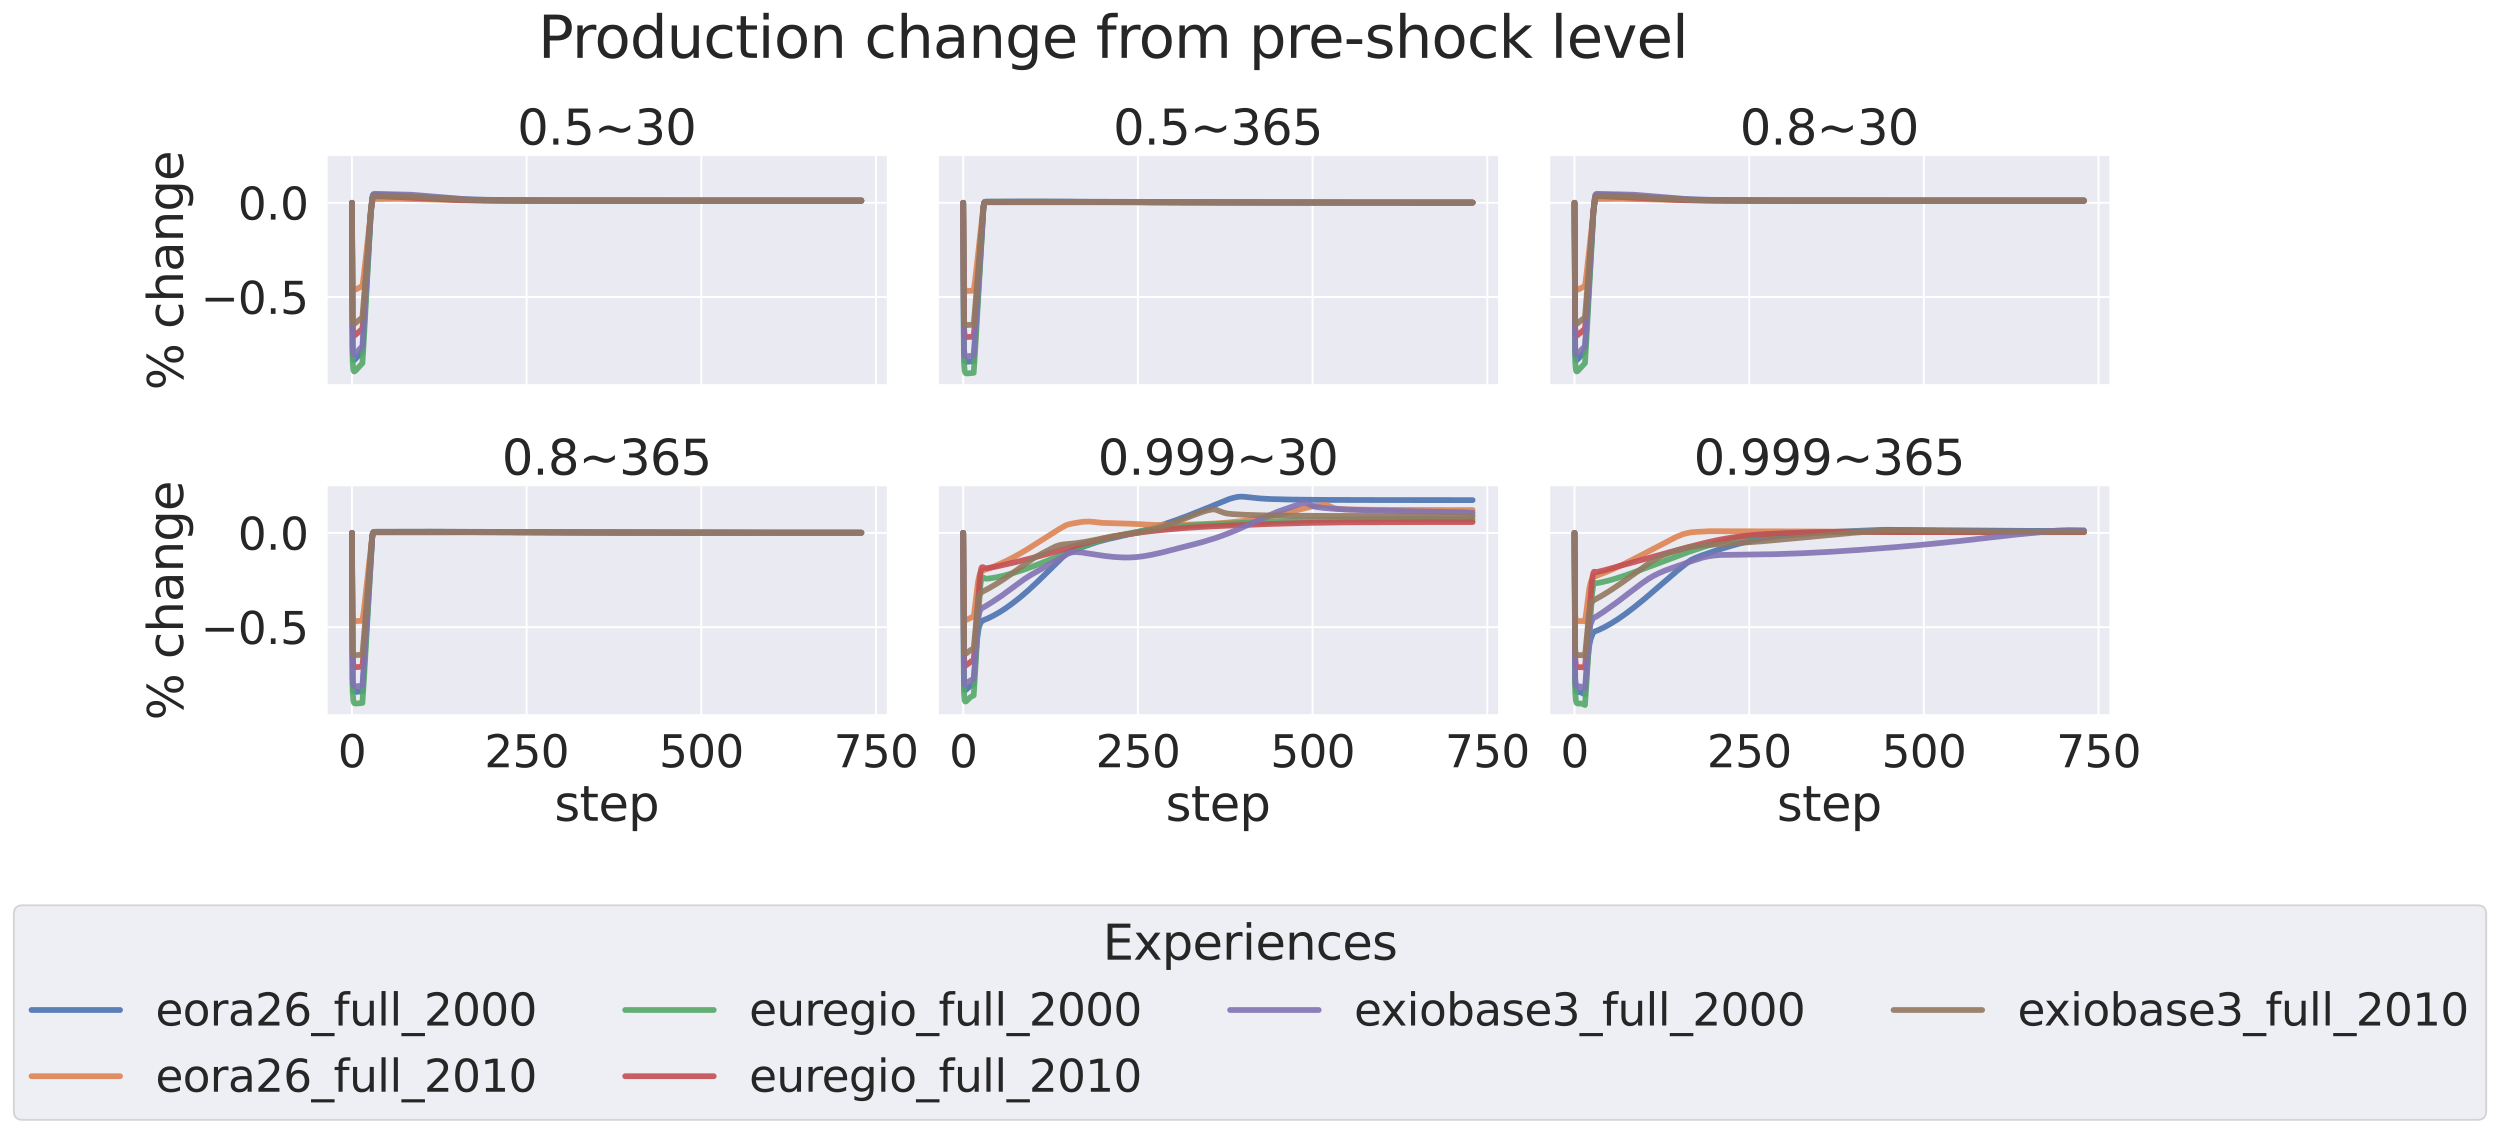 <?xml version="1.0" encoding="utf-8" standalone="no"?>
<!DOCTYPE svg PUBLIC "-//W3C//DTD SVG 1.1//EN"
  "http://www.w3.org/Graphics/SVG/1.1/DTD/svg11.dtd">
<svg xmlns:xlink="http://www.w3.org/1999/xlink" width="1304.438pt" height="591.517pt" viewBox="0 0 1304.438 591.517" xmlns="http://www.w3.org/2000/svg" version="1.1">
 <defs>
  <style type="text/css">*{stroke-linejoin: round; stroke-linecap: butt}</style>
 </defs>
 <g id="figure_1">
  <g id="patch_1">
   <path d="M 0 591.517 
L 1304.438 591.517 
L 1304.438 -0 
L 0 -0 
z
" style="fill: #ffffff"/>
  </g>
  <g id="axes_1">
   <g id="patch_2">
    <path d="M 170.34 201.042 
L 462.709 201.042 
L 462.709 81.456 
L 170.34 81.456 
z
" style="fill: #eaeaf2"/>
   </g>
   <g id="matplotlib.axis_1">
    <g id="xtick_1">
     <g id="line2d_1">
      <path d="M 183.63 201.042 
L 183.63 81.456 
" clip-path="url(#pad7701b0d5)" style="fill: none; stroke: #ffffff; stroke-linecap: round"/>
     </g>
    </g>
    <g id="xtick_2">
     <g id="line2d_2">
      <path d="M 274.778 201.042 
L 274.778 81.456 
" clip-path="url(#pad7701b0d5)" style="fill: none; stroke: #ffffff; stroke-linecap: round"/>
     </g>
    </g>
    <g id="xtick_3">
     <g id="line2d_3">
      <path d="M 365.927 201.042 
L 365.927 81.456 
" clip-path="url(#pad7701b0d5)" style="fill: none; stroke: #ffffff; stroke-linecap: round"/>
     </g>
    </g>
    <g id="xtick_4">
     <g id="line2d_4">
      <path d="M 457.076 201.042 
L 457.076 81.456 
" clip-path="url(#pad7701b0d5)" style="fill: none; stroke: #ffffff; stroke-linecap: round"/>
     </g>
    </g>
   </g>
   <g id="matplotlib.axis_2">
    <g id="ytick_1">
     <g id="line2d_5">
      <path d="M 170.34 154.994 
L 462.709 154.994 
" clip-path="url(#pad7701b0d5)" style="fill: none; stroke: #ffffff; stroke-linecap: round"/>
     </g>
     <g id="text_1">
      <!-- −0.5 -->
      <g style="fill: #262626" transform="translate(104.747 163.77) scale(0.231 -0.231)">
       <defs>
        <path id="DejaVuSans-2212" d="M 678 2272 
L 4684 2272 
L 4684 1741 
L 678 1741 
L 678 2272 
z
" transform="scale(0.016)"/>
        <path id="DejaVuSans-30" d="M 2034 4250 
Q 1547 4250 1301 3770 
Q 1056 3291 1056 2328 
Q 1056 1369 1301 889 
Q 1547 409 2034 409 
Q 2525 409 2770 889 
Q 3016 1369 3016 2328 
Q 3016 3291 2770 3770 
Q 2525 4250 2034 4250 
z
M 2034 4750 
Q 2819 4750 3233 4129 
Q 3647 3509 3647 2328 
Q 3647 1150 3233 529 
Q 2819 -91 2034 -91 
Q 1250 -91 836 529 
Q 422 1150 422 2328 
Q 422 3509 836 4129 
Q 1250 4750 2034 4750 
z
" transform="scale(0.016)"/>
        <path id="DejaVuSans-2e" d="M 684 794 
L 1344 794 
L 1344 0 
L 684 0 
L 684 794 
z
" transform="scale(0.016)"/>
        <path id="DejaVuSans-35" d="M 691 4666 
L 3169 4666 
L 3169 4134 
L 1269 4134 
L 1269 2991 
Q 1406 3038 1543 3061 
Q 1681 3084 1819 3084 
Q 2600 3084 3056 2656 
Q 3513 2228 3513 1497 
Q 3513 744 3044 326 
Q 2575 -91 1722 -91 
Q 1428 -91 1123 -41 
Q 819 9 494 109 
L 494 744 
Q 775 591 1075 516 
Q 1375 441 1709 441 
Q 2250 441 2565 725 
Q 2881 1009 2881 1497 
Q 2881 1984 2565 2268 
Q 2250 2553 1709 2553 
Q 1456 2553 1204 2497 
Q 953 2441 691 2322 
L 691 4666 
z
" transform="scale(0.016)"/>
       </defs>
       <use xlink:href="#DejaVuSans-2212"/>
       <use xlink:href="#DejaVuSans-30" x="83.789"/>
       <use xlink:href="#DejaVuSans-2e" x="147.412"/>
       <use xlink:href="#DejaVuSans-35" x="179.199"/>
      </g>
     </g>
    </g>
    <g id="ytick_2">
     <g id="line2d_6">
      <path d="M 170.34 105.812 
L 462.709 105.812 
" clip-path="url(#pad7701b0d5)" style="fill: none; stroke: #ffffff; stroke-linecap: round"/>
     </g>
     <g id="text_2">
      <!-- 0.0 -->
      <g style="fill: #262626" transform="translate(124.104 114.588) scale(0.231 -0.231)">
       <use xlink:href="#DejaVuSans-30"/>
       <use xlink:href="#DejaVuSans-2e" x="63.623"/>
       <use xlink:href="#DejaVuSans-30" x="95.41"/>
      </g>
     </g>
    </g>
    <g id="text_3">
     <!-- % change -->
     <g style="fill: #262626" transform="translate(95.506 203.597) rotate(-90) scale(0.252 -0.252)">
      <defs>
       <path id="DejaVuSans-25" d="M 4653 2053 
Q 4381 2053 4226 1822 
Q 4072 1591 4072 1178 
Q 4072 772 4226 539 
Q 4381 306 4653 306 
Q 4919 306 5073 539 
Q 5228 772 5228 1178 
Q 5228 1588 5073 1820 
Q 4919 2053 4653 2053 
z
M 4653 2450 
Q 5147 2450 5437 2106 
Q 5728 1763 5728 1178 
Q 5728 594 5436 251 
Q 5144 -91 4653 -91 
Q 4153 -91 3862 251 
Q 3572 594 3572 1178 
Q 3572 1766 3864 2108 
Q 4156 2450 4653 2450 
z
M 1428 4353 
Q 1159 4353 1004 4120 
Q 850 3888 850 3481 
Q 850 3069 1003 2837 
Q 1156 2606 1428 2606 
Q 1700 2606 1854 2837 
Q 2009 3069 2009 3481 
Q 2009 3884 1853 4118 
Q 1697 4353 1428 4353 
z
M 4250 4750 
L 4750 4750 
L 1831 -91 
L 1331 -91 
L 4250 4750 
z
M 1428 4750 
Q 1922 4750 2215 4408 
Q 2509 4066 2509 3481 
Q 2509 2891 2217 2550 
Q 1925 2209 1428 2209 
Q 931 2209 642 2551 
Q 353 2894 353 3481 
Q 353 4063 643 4406 
Q 934 4750 1428 4750 
z
" transform="scale(0.016)"/>
       <path id="DejaVuSans-20" transform="scale(0.016)"/>
       <path id="DejaVuSans-63" d="M 3122 3366 
L 3122 2828 
Q 2878 2963 2633 3030 
Q 2388 3097 2138 3097 
Q 1578 3097 1268 2742 
Q 959 2388 959 1747 
Q 959 1106 1268 751 
Q 1578 397 2138 397 
Q 2388 397 2633 464 
Q 2878 531 3122 666 
L 3122 134 
Q 2881 22 2623 -34 
Q 2366 -91 2075 -91 
Q 1284 -91 818 406 
Q 353 903 353 1747 
Q 353 2603 823 3093 
Q 1294 3584 2113 3584 
Q 2378 3584 2631 3529 
Q 2884 3475 3122 3366 
z
" transform="scale(0.016)"/>
       <path id="DejaVuSans-68" d="M 3513 2113 
L 3513 0 
L 2938 0 
L 2938 2094 
Q 2938 2591 2744 2837 
Q 2550 3084 2163 3084 
Q 1697 3084 1428 2787 
Q 1159 2491 1159 1978 
L 1159 0 
L 581 0 
L 581 4863 
L 1159 4863 
L 1159 2956 
Q 1366 3272 1645 3428 
Q 1925 3584 2291 3584 
Q 2894 3584 3203 3211 
Q 3513 2838 3513 2113 
z
" transform="scale(0.016)"/>
       <path id="DejaVuSans-61" d="M 2194 1759 
Q 1497 1759 1228 1600 
Q 959 1441 959 1056 
Q 959 750 1161 570 
Q 1363 391 1709 391 
Q 2188 391 2477 730 
Q 2766 1069 2766 1631 
L 2766 1759 
L 2194 1759 
z
M 3341 1997 
L 3341 0 
L 2766 0 
L 2766 531 
Q 2569 213 2275 61 
Q 1981 -91 1556 -91 
Q 1019 -91 701 211 
Q 384 513 384 1019 
Q 384 1609 779 1909 
Q 1175 2209 1959 2209 
L 2766 2209 
L 2766 2266 
Q 2766 2663 2505 2880 
Q 2244 3097 1772 3097 
Q 1472 3097 1187 3025 
Q 903 2953 641 2809 
L 641 3341 
Q 956 3463 1253 3523 
Q 1550 3584 1831 3584 
Q 2591 3584 2966 3190 
Q 3341 2797 3341 1997 
z
" transform="scale(0.016)"/>
       <path id="DejaVuSans-6e" d="M 3513 2113 
L 3513 0 
L 2938 0 
L 2938 2094 
Q 2938 2591 2744 2837 
Q 2550 3084 2163 3084 
Q 1697 3084 1428 2787 
Q 1159 2491 1159 1978 
L 1159 0 
L 581 0 
L 581 3500 
L 1159 3500 
L 1159 2956 
Q 1366 3272 1645 3428 
Q 1925 3584 2291 3584 
Q 2894 3584 3203 3211 
Q 3513 2838 3513 2113 
z
" transform="scale(0.016)"/>
       <path id="DejaVuSans-67" d="M 2906 1791 
Q 2906 2416 2648 2759 
Q 2391 3103 1925 3103 
Q 1463 3103 1205 2759 
Q 947 2416 947 1791 
Q 947 1169 1205 825 
Q 1463 481 1925 481 
Q 2391 481 2648 825 
Q 2906 1169 2906 1791 
z
M 3481 434 
Q 3481 -459 3084 -895 
Q 2688 -1331 1869 -1331 
Q 1566 -1331 1297 -1286 
Q 1028 -1241 775 -1147 
L 775 -588 
Q 1028 -725 1275 -790 
Q 1522 -856 1778 -856 
Q 2344 -856 2625 -561 
Q 2906 -266 2906 331 
L 2906 616 
Q 2728 306 2450 153 
Q 2172 0 1784 0 
Q 1141 0 747 490 
Q 353 981 353 1791 
Q 353 2603 747 3093 
Q 1141 3584 1784 3584 
Q 2172 3584 2450 3431 
Q 2728 3278 2906 2969 
L 2906 3500 
L 3481 3500 
L 3481 434 
z
" transform="scale(0.016)"/>
       <path id="DejaVuSans-65" d="M 3597 1894 
L 3597 1613 
L 953 1613 
Q 991 1019 1311 708 
Q 1631 397 2203 397 
Q 2534 397 2845 478 
Q 3156 559 3463 722 
L 3463 178 
Q 3153 47 2828 -22 
Q 2503 -91 2169 -91 
Q 1331 -91 842 396 
Q 353 884 353 1716 
Q 353 2575 817 3079 
Q 1281 3584 2069 3584 
Q 2775 3584 3186 3129 
Q 3597 2675 3597 1894 
z
M 3022 2063 
Q 3016 2534 2758 2815 
Q 2500 3097 2075 3097 
Q 1594 3097 1305 2825 
Q 1016 2553 972 2059 
L 3022 2063 
z
" transform="scale(0.016)"/>
      </defs>
      <use xlink:href="#DejaVuSans-25"/>
      <use xlink:href="#DejaVuSans-20" x="95.02"/>
      <use xlink:href="#DejaVuSans-63" x="126.807"/>
      <use xlink:href="#DejaVuSans-68" x="181.787"/>
      <use xlink:href="#DejaVuSans-61" x="245.166"/>
      <use xlink:href="#DejaVuSans-6e" x="306.445"/>
      <use xlink:href="#DejaVuSans-67" x="369.824"/>
      <use xlink:href="#DejaVuSans-65" x="433.301"/>
     </g>
    </g>
   </g>
   <g id="PolyCollection_1"/>
   <g id="PolyCollection_2"/>
   <g id="PolyCollection_3"/>
   <g id="PolyCollection_4"/>
   <g id="PolyCollection_5"/>
   <g id="PolyCollection_6"/>
   <g id="line2d_7">
    <path d="M 183.63 105.812 
L 183.994 185.003 
L 184.359 187.499 
L 184.723 187.884 
L 185.088 187.691 
L 186.546 186.124 
L 189.099 183.322 
L 189.828 172.43 
L 193.474 111.465 
L 194.203 104.156 
L 194.567 102.269 
L 194.932 101.927 
L 196.755 101.846 
L 202.589 101.804 
L 204.776 101.912 
L 212.433 102.531 
L 222.641 103.098 
L 235.402 103.598 
L 241.236 103.913 
L 247.069 104.149 
L 260.924 104.333 
L 288.633 104.453 
L 365.198 104.489 
L 449.42 104.491 
L 449.42 104.491 
" clip-path="url(#pad7701b0d5)" style="fill: none; stroke: #4c72b0; stroke-opacity: 0.9; stroke-width: 3; stroke-linecap: round"/>
   </g>
   <g id="line2d_8">
    <path d="M 183.63 105.812 
L 183.994 149.004 
L 184.359 150.701 
L 184.723 151.167 
L 185.088 151.212 
L 185.817 150.937 
L 189.099 149.213 
L 189.828 143.648 
L 193.838 107.933 
L 194.567 104.322 
L 194.932 103.881 
L 196.755 103.815 
L 206.964 103.707 
L 243.423 104.468 
L 260.559 104.696 
L 289.727 104.846 
L 430.096 104.865 
L 449.42 104.865 
L 449.42 104.865 
" clip-path="url(#pad7701b0d5)" style="fill: none; stroke: #dd8452; stroke-opacity: 0.9; stroke-width: 3; stroke-linecap: round"/>
   </g>
   <g id="line2d_9">
    <path d="M 183.63 105.812 
L 183.994 188.799 
L 184.359 193.012 
L 184.723 193.8 
L 185.088 193.734 
L 185.817 193.048 
L 189.099 189.496 
L 189.828 177.566 
L 193.474 111.527 
L 194.203 104.183 
L 194.567 101.84 
L 194.932 101.236 
L 195.661 101.118 
L 200.036 101.352 
L 209.151 102.008 
L 224.464 103.243 
L 231.027 103.774 
L 238.684 104.142 
L 249.257 104.406 
L 266.028 104.582 
L 298.477 104.675 
L 423.169 104.692 
L 449.42 104.692 
L 449.42 104.692 
" clip-path="url(#pad7701b0d5)" style="fill: none; stroke: #55a868; stroke-opacity: 0.9; stroke-width: 3; stroke-linecap: round"/>
   </g>
   <g id="line2d_10">
    <path d="M 183.63 105.812 
L 183.994 171.033 
L 184.359 174.41 
L 184.723 175.022 
L 185.088 174.957 
L 186.182 174.076 
L 189.099 171.526 
L 189.828 162.23 
L 193.474 110.449 
L 194.203 104.656 
L 194.567 102.769 
L 194.932 102.309 
L 195.661 102.225 
L 201.13 102.455 
L 240.506 104.457 
L 252.903 104.664 
L 275.143 104.8 
L 330.197 104.85 
L 449.42 104.85 
L 449.42 104.85 
" clip-path="url(#pad7701b0d5)" style="fill: none; stroke: #c44e52; stroke-opacity: 0.9; stroke-width: 3; stroke-linecap: round"/>
   </g>
   <g id="line2d_11">
    <path d="M 183.63 105.812 
L 183.994 181.841 
L 184.359 184.864 
L 184.723 185.069 
L 185.453 184.432 
L 189.099 180.59 
L 190.192 163.237 
L 193.474 110.347 
L 194.203 103.176 
L 194.567 101.708 
L 194.932 101.438 
L 196.026 101.363 
L 205.141 101.372 
L 214.62 101.6 
L 244.152 104.029 
L 253.267 104.294 
L 268.216 104.47 
L 298.842 104.578 
L 395.095 104.603 
L 449.42 104.604 
L 449.42 104.604 
" clip-path="url(#pad7701b0d5)" style="fill: none; stroke: #8172b3; stroke-opacity: 0.9; stroke-width: 3; stroke-linecap: round"/>
   </g>
   <g id="line2d_12">
    <path d="M 183.63 105.812 
L 183.994 166.819 
L 184.359 168.855 
L 184.723 169.011 
L 185.453 168.523 
L 189.099 165.587 
L 190.192 151.777 
L 193.474 109.769 
L 194.203 104.265 
L 194.567 102.807 
L 194.932 102.532 
L 196.026 102.458 
L 206.235 102.496 
L 214.62 102.691 
L 232.485 103.604 
L 240.142 104.002 
L 244.152 104.303 
L 252.174 104.486 
L 271.497 104.65 
L 312.332 104.722 
L 449.42 104.733 
L 449.42 104.733 
" clip-path="url(#pad7701b0d5)" style="fill: none; stroke: #937860; stroke-opacity: 0.9; stroke-width: 3; stroke-linecap: round"/>
   </g>
   <g id="patch_3">
    <path d="M 170.34 201.042 
L 170.34 81.456 
" style="fill: none; stroke: #ffffff; stroke-width: 1.25; stroke-linejoin: miter; stroke-linecap: square"/>
   </g>
   <g id="patch_4">
    <path d="M 170.34 201.042 
L 462.709 201.042 
" style="fill: none; stroke: #ffffff; stroke-width: 1.25; stroke-linejoin: miter; stroke-linecap: square"/>
   </g>
   <g id="text_4">
    <!-- 0.5~30 -->
    <g style="fill: #262626" transform="translate(269.895 75.456) scale(0.252 -0.252)">
     <defs>
      <path id="DejaVuSans-7e" d="M 4684 2553 
L 4684 1997 
Q 4356 1750 4076 1644 
Q 3797 1538 3494 1538 
Q 3150 1538 2694 1722 
Q 2659 1734 2644 1741 
Q 2622 1750 2575 1766 
Q 2091 1959 1797 1959 
Q 1522 1959 1253 1839 
Q 984 1719 678 1459 
L 678 2016 
Q 1006 2263 1286 2370 
Q 1566 2478 1869 2478 
Q 2213 2478 2672 2291 
Q 2703 2278 2719 2272 
Q 2744 2263 2788 2247 
Q 3272 2053 3566 2053 
Q 3834 2053 4098 2172 
Q 4363 2291 4684 2553 
z
" transform="scale(0.016)"/>
      <path id="DejaVuSans-33" d="M 2597 2516 
Q 3050 2419 3304 2112 
Q 3559 1806 3559 1356 
Q 3559 666 3084 287 
Q 2609 -91 1734 -91 
Q 1441 -91 1130 -33 
Q 819 25 488 141 
L 488 750 
Q 750 597 1062 519 
Q 1375 441 1716 441 
Q 2309 441 2620 675 
Q 2931 909 2931 1356 
Q 2931 1769 2642 2001 
Q 2353 2234 1838 2234 
L 1294 2234 
L 1294 2753 
L 1863 2753 
Q 2328 2753 2575 2939 
Q 2822 3125 2822 3475 
Q 2822 3834 2567 4026 
Q 2313 4219 1838 4219 
Q 1578 4219 1281 4162 
Q 984 4106 628 3988 
L 628 4550 
Q 988 4650 1302 4700 
Q 1616 4750 1894 4750 
Q 2613 4750 3031 4423 
Q 3450 4097 3450 3541 
Q 3450 3153 3228 2886 
Q 3006 2619 2597 2516 
z
" transform="scale(0.016)"/>
     </defs>
     <use xlink:href="#DejaVuSans-30"/>
     <use xlink:href="#DejaVuSans-2e" x="63.623"/>
     <use xlink:href="#DejaVuSans-35" x="95.41"/>
     <use xlink:href="#DejaVuSans-7e" x="159.033"/>
     <use xlink:href="#DejaVuSans-33" x="242.822"/>
     <use xlink:href="#DejaVuSans-30" x="306.445"/>
    </g>
   </g>
  </g>
  <g id="axes_2">
   <g id="patch_5">
    <path d="M 489.29 201.042 
L 781.659 201.042 
L 781.659 81.456 
L 489.29 81.456 
z
" style="fill: #eaeaf2"/>
   </g>
   <g id="matplotlib.axis_3">
    <g id="xtick_5">
     <g id="line2d_13">
      <path d="M 502.58 201.042 
L 502.58 81.456 
" clip-path="url(#pc467370470)" style="fill: none; stroke: #ffffff; stroke-linecap: round"/>
     </g>
    </g>
    <g id="xtick_6">
     <g id="line2d_14">
      <path d="M 593.729 201.042 
L 593.729 81.456 
" clip-path="url(#pc467370470)" style="fill: none; stroke: #ffffff; stroke-linecap: round"/>
     </g>
    </g>
    <g id="xtick_7">
     <g id="line2d_15">
      <path d="M 684.878 201.042 
L 684.878 81.456 
" clip-path="url(#pc467370470)" style="fill: none; stroke: #ffffff; stroke-linecap: round"/>
     </g>
    </g>
    <g id="xtick_8">
     <g id="line2d_16">
      <path d="M 776.026 201.042 
L 776.026 81.456 
" clip-path="url(#pc467370470)" style="fill: none; stroke: #ffffff; stroke-linecap: round"/>
     </g>
    </g>
   </g>
   <g id="matplotlib.axis_4">
    <g id="ytick_3">
     <g id="line2d_17">
      <path d="M 489.29 154.994 
L 781.659 154.994 
" clip-path="url(#pc467370470)" style="fill: none; stroke: #ffffff; stroke-linecap: round"/>
     </g>
    </g>
    <g id="ytick_4">
     <g id="line2d_18">
      <path d="M 489.29 105.812 
L 781.659 105.812 
" clip-path="url(#pc467370470)" style="fill: none; stroke: #ffffff; stroke-linecap: round"/>
     </g>
    </g>
   </g>
   <g id="PolyCollection_7"/>
   <g id="PolyCollection_8"/>
   <g id="PolyCollection_9"/>
   <g id="PolyCollection_10"/>
   <g id="PolyCollection_11"/>
   <g id="PolyCollection_12"/>
   <g id="line2d_19">
    <path d="M 502.58 105.812 
L 502.944 185.003 
L 503.309 187.818 
L 503.674 188.571 
L 504.038 188.758 
L 505.132 188.737 
L 508.049 188.458 
L 508.778 178.376 
L 513.153 108.515 
L 513.518 106.025 
L 513.882 105.377 
L 514.611 105.288 
L 541.227 105.271 
L 729.358 105.692 
L 768.37 105.692 
L 768.37 105.692 
" clip-path="url(#pc467370470)" style="fill: none; stroke: #4c72b0; stroke-opacity: 0.9; stroke-width: 3; stroke-linecap: round"/>
   </g>
   <g id="line2d_20">
    <path d="M 502.58 105.812 
L 502.944 149.004 
L 503.309 150.848 
L 503.674 151.487 
L 504.038 151.713 
L 504.767 151.803 
L 508.049 151.67 
L 508.778 146.481 
L 511.695 120.37 
L 513.153 108.032 
L 513.518 106.371 
L 513.882 105.796 
L 514.247 105.602 
L 515.705 105.568 
L 567.113 105.562 
L 642.22 105.707 
L 768.37 105.731 
L 768.37 105.731 
" clip-path="url(#pc467370470)" style="fill: none; stroke: #dd8452; stroke-opacity: 0.9; stroke-width: 3; stroke-linecap: round"/>
   </g>
   <g id="line2d_21">
    <path d="M 502.58 105.812 
L 502.944 188.799 
L 503.309 193.326 
L 503.674 194.479 
L 504.038 194.788 
L 504.767 194.853 
L 508.049 194.539 
L 508.778 183.429 
L 513.153 108.713 
L 513.518 106.091 
L 513.882 105.368 
L 514.611 105.252 
L 543.05 105.182 
L 586.801 105.429 
L 617.427 105.637 
L 663.366 105.709 
L 768.37 105.715 
L 768.37 105.715 
" clip-path="url(#pc467370470)" style="fill: none; stroke: #55a868; stroke-opacity: 0.9; stroke-width: 3; stroke-linecap: round"/>
   </g>
   <g id="line2d_22">
    <path d="M 502.58 105.812 
L 502.944 171.033 
L 503.309 174.662 
L 503.674 175.569 
L 504.038 175.807 
L 504.767 175.855 
L 508.049 175.608 
L 508.778 166.948 
L 513.153 108.161 
L 513.518 106.084 
L 513.882 105.499 
L 514.611 105.401 
L 547.06 105.337 
L 580.968 105.468 
L 637.116 105.704 
L 736.65 105.73 
L 768.37 105.73 
L 768.37 105.73 
" clip-path="url(#pc467370470)" style="fill: none; stroke: #c44e52; stroke-opacity: 0.9; stroke-width: 3; stroke-linecap: round"/>
   </g>
   <g id="line2d_23">
    <path d="M 502.58 105.812 
L 502.944 181.841 
L 503.309 185.204 
L 503.674 185.773 
L 504.403 185.864 
L 508.049 185.542 
L 509.143 169.187 
L 513.153 107.603 
L 513.518 105.641 
L 513.882 105.268 
L 515.341 105.22 
L 549.613 105.182 
L 582.426 105.295 
L 709.67 105.68 
L 768.37 105.689 
L 768.37 105.689 
" clip-path="url(#pc467370470)" style="fill: none; stroke: #8172b3; stroke-opacity: 0.9; stroke-width: 3; stroke-linecap: round"/>
   </g>
   <g id="line2d_24">
    <path d="M 502.58 105.812 
L 502.944 166.819 
L 503.309 169.115 
L 503.674 169.549 
L 504.403 169.619 
L 508.049 169.372 
L 509.143 156.312 
L 512.788 111.18 
L 513.153 107.454 
L 513.518 105.758 
L 513.882 105.396 
L 515.705 105.356 
L 547.79 105.342 
L 618.521 105.543 
L 657.168 105.645 
L 768.37 105.705 
L 768.37 105.705 
" clip-path="url(#pc467370470)" style="fill: none; stroke: #937860; stroke-opacity: 0.9; stroke-width: 3; stroke-linecap: round"/>
   </g>
   <g id="patch_6">
    <path d="M 489.29 201.042 
L 489.29 81.456 
" style="fill: none; stroke: #ffffff; stroke-width: 1.25; stroke-linejoin: miter; stroke-linecap: square"/>
   </g>
   <g id="patch_7">
    <path d="M 489.29 201.042 
L 781.659 201.042 
" style="fill: none; stroke: #ffffff; stroke-width: 1.25; stroke-linejoin: miter; stroke-linecap: square"/>
   </g>
   <g id="text_5">
    <!-- 0.5~365 -->
    <g style="fill: #262626" transform="translate(580.828 75.456) scale(0.252 -0.252)">
     <defs>
      <path id="DejaVuSans-36" d="M 2113 2584 
Q 1688 2584 1439 2293 
Q 1191 2003 1191 1497 
Q 1191 994 1439 701 
Q 1688 409 2113 409 
Q 2538 409 2786 701 
Q 3034 994 3034 1497 
Q 3034 2003 2786 2293 
Q 2538 2584 2113 2584 
z
M 3366 4563 
L 3366 3988 
Q 3128 4100 2886 4159 
Q 2644 4219 2406 4219 
Q 1781 4219 1451 3797 
Q 1122 3375 1075 2522 
Q 1259 2794 1537 2939 
Q 1816 3084 2150 3084 
Q 2853 3084 3261 2657 
Q 3669 2231 3669 1497 
Q 3669 778 3244 343 
Q 2819 -91 2113 -91 
Q 1303 -91 875 529 
Q 447 1150 447 2328 
Q 447 3434 972 4092 
Q 1497 4750 2381 4750 
Q 2619 4750 2861 4703 
Q 3103 4656 3366 4563 
z
" transform="scale(0.016)"/>
     </defs>
     <use xlink:href="#DejaVuSans-30"/>
     <use xlink:href="#DejaVuSans-2e" x="63.623"/>
     <use xlink:href="#DejaVuSans-35" x="95.41"/>
     <use xlink:href="#DejaVuSans-7e" x="159.033"/>
     <use xlink:href="#DejaVuSans-33" x="242.822"/>
     <use xlink:href="#DejaVuSans-36" x="306.445"/>
     <use xlink:href="#DejaVuSans-35" x="370.068"/>
    </g>
   </g>
  </g>
  <g id="axes_3">
   <g id="patch_8">
    <path d="M 808.241 201.042 
L 1100.61 201.042 
L 1100.61 81.456 
L 808.241 81.456 
z
" style="fill: #eaeaf2"/>
   </g>
   <g id="matplotlib.axis_5">
    <g id="xtick_9">
     <g id="line2d_25">
      <path d="M 821.53 201.042 
L 821.53 81.456 
" clip-path="url(#p009b1f39fa)" style="fill: none; stroke: #ffffff; stroke-linecap: round"/>
     </g>
    </g>
    <g id="xtick_10">
     <g id="line2d_26">
      <path d="M 912.679 201.042 
L 912.679 81.456 
" clip-path="url(#p009b1f39fa)" style="fill: none; stroke: #ffffff; stroke-linecap: round"/>
     </g>
    </g>
    <g id="xtick_11">
     <g id="line2d_27">
      <path d="M 1003.828 201.042 
L 1003.828 81.456 
" clip-path="url(#p009b1f39fa)" style="fill: none; stroke: #ffffff; stroke-linecap: round"/>
     </g>
    </g>
    <g id="xtick_12">
     <g id="line2d_28">
      <path d="M 1094.977 201.042 
L 1094.977 81.456 
" clip-path="url(#p009b1f39fa)" style="fill: none; stroke: #ffffff; stroke-linecap: round"/>
     </g>
    </g>
   </g>
   <g id="matplotlib.axis_6">
    <g id="ytick_5">
     <g id="line2d_29">
      <path d="M 808.241 154.994 
L 1100.61 154.994 
" clip-path="url(#p009b1f39fa)" style="fill: none; stroke: #ffffff; stroke-linecap: round"/>
     </g>
    </g>
    <g id="ytick_6">
     <g id="line2d_30">
      <path d="M 808.241 105.812 
L 1100.61 105.812 
" clip-path="url(#p009b1f39fa)" style="fill: none; stroke: #ffffff; stroke-linecap: round"/>
     </g>
    </g>
   </g>
   <g id="PolyCollection_13"/>
   <g id="PolyCollection_14"/>
   <g id="PolyCollection_15"/>
   <g id="PolyCollection_16"/>
   <g id="PolyCollection_17"/>
   <g id="PolyCollection_18"/>
   <g id="line2d_31">
    <path d="M 821.53 105.812 
L 821.895 185.003 
L 822.259 187.499 
L 822.624 187.884 
L 822.988 187.691 
L 824.447 186.124 
L 826.999 183.322 
L 827.728 172.43 
L 831.374 111.465 
L 832.103 104.156 
L 832.468 102.269 
L 832.832 101.927 
L 834.655 101.846 
L 840.489 101.804 
L 842.677 101.912 
L 850.333 102.531 
L 860.542 103.098 
L 873.303 103.598 
L 879.136 103.913 
L 884.97 104.149 
L 898.824 104.333 
L 926.533 104.453 
L 1003.099 104.489 
L 1087.32 104.491 
L 1087.32 104.491 
" clip-path="url(#p009b1f39fa)" style="fill: none; stroke: #4c72b0; stroke-opacity: 0.9; stroke-width: 3; stroke-linecap: round"/>
   </g>
   <g id="line2d_32">
    <path d="M 821.53 105.812 
L 821.895 149.004 
L 822.259 150.701 
L 822.624 151.167 
L 822.988 151.212 
L 823.718 150.937 
L 826.999 149.213 
L 827.728 143.648 
L 831.739 107.933 
L 832.468 104.322 
L 832.832 103.881 
L 834.655 103.815 
L 844.864 103.707 
L 881.324 104.468 
L 898.46 104.696 
L 927.627 104.846 
L 1067.997 104.865 
L 1087.32 104.865 
L 1087.32 104.865 
" clip-path="url(#p009b1f39fa)" style="fill: none; stroke: #dd8452; stroke-opacity: 0.9; stroke-width: 3; stroke-linecap: round"/>
   </g>
   <g id="line2d_33">
    <path d="M 821.53 105.812 
L 821.895 188.799 
L 822.259 193.012 
L 822.624 193.8 
L 822.988 193.734 
L 823.718 193.048 
L 826.999 189.496 
L 827.728 177.566 
L 831.374 111.527 
L 832.103 104.183 
L 832.468 101.84 
L 832.832 101.236 
L 833.562 101.118 
L 837.937 101.352 
L 847.052 102.008 
L 862.365 103.243 
L 868.927 103.774 
L 876.584 104.142 
L 887.157 104.406 
L 903.929 104.582 
L 936.378 104.675 
L 1061.069 104.692 
L 1087.32 104.692 
L 1087.32 104.692 
" clip-path="url(#p009b1f39fa)" style="fill: none; stroke: #55a868; stroke-opacity: 0.9; stroke-width: 3; stroke-linecap: round"/>
   </g>
   <g id="line2d_34">
    <path d="M 821.53 105.812 
L 821.895 171.033 
L 822.259 174.41 
L 822.624 175.022 
L 822.988 174.957 
L 824.082 174.076 
L 826.999 171.526 
L 827.728 162.23 
L 831.374 110.449 
L 832.103 104.656 
L 832.468 102.769 
L 832.832 102.309 
L 833.562 102.225 
L 839.031 102.455 
L 878.407 104.457 
L 890.803 104.664 
L 913.043 104.8 
L 968.097 104.85 
L 1087.32 104.85 
L 1087.32 104.85 
" clip-path="url(#p009b1f39fa)" style="fill: none; stroke: #c44e52; stroke-opacity: 0.9; stroke-width: 3; stroke-linecap: round"/>
   </g>
   <g id="line2d_35">
    <path d="M 821.53 105.812 
L 821.895 181.841 
L 822.259 184.864 
L 822.624 185.069 
L 823.353 184.432 
L 826.999 180.59 
L 828.093 163.237 
L 831.374 110.347 
L 832.103 103.176 
L 832.468 101.708 
L 832.832 101.438 
L 833.926 101.363 
L 843.041 101.372 
L 852.521 101.6 
L 882.053 104.029 
L 891.168 104.294 
L 906.116 104.47 
L 936.742 104.578 
L 1032.995 104.603 
L 1087.32 104.604 
L 1087.32 104.604 
" clip-path="url(#p009b1f39fa)" style="fill: none; stroke: #8172b3; stroke-opacity: 0.9; stroke-width: 3; stroke-linecap: round"/>
   </g>
   <g id="line2d_36">
    <path d="M 821.53 105.812 
L 821.895 166.819 
L 822.259 168.855 
L 822.624 169.011 
L 823.353 168.523 
L 826.999 165.587 
L 828.093 151.777 
L 831.374 109.769 
L 832.103 104.265 
L 832.468 102.807 
L 832.832 102.532 
L 833.926 102.458 
L 844.135 102.496 
L 852.521 102.691 
L 870.386 103.604 
L 878.042 104.002 
L 882.053 104.303 
L 890.074 104.486 
L 909.398 104.65 
L 950.232 104.722 
L 1087.32 104.733 
L 1087.32 104.733 
" clip-path="url(#p009b1f39fa)" style="fill: none; stroke: #937860; stroke-opacity: 0.9; stroke-width: 3; stroke-linecap: round"/>
   </g>
   <g id="patch_9">
    <path d="M 808.241 201.042 
L 808.241 81.456 
" style="fill: none; stroke: #ffffff; stroke-width: 1.25; stroke-linejoin: miter; stroke-linecap: square"/>
   </g>
   <g id="patch_10">
    <path d="M 808.241 201.042 
L 1100.61 201.042 
" style="fill: none; stroke: #ffffff; stroke-width: 1.25; stroke-linejoin: miter; stroke-linecap: square"/>
   </g>
   <g id="text_6">
    <!-- 0.8~30 -->
    <g style="fill: #262626" transform="translate(907.795 75.456) scale(0.252 -0.252)">
     <defs>
      <path id="DejaVuSans-38" d="M 2034 2216 
Q 1584 2216 1326 1975 
Q 1069 1734 1069 1313 
Q 1069 891 1326 650 
Q 1584 409 2034 409 
Q 2484 409 2743 651 
Q 3003 894 3003 1313 
Q 3003 1734 2745 1975 
Q 2488 2216 2034 2216 
z
M 1403 2484 
Q 997 2584 770 2862 
Q 544 3141 544 3541 
Q 544 4100 942 4425 
Q 1341 4750 2034 4750 
Q 2731 4750 3128 4425 
Q 3525 4100 3525 3541 
Q 3525 3141 3298 2862 
Q 3072 2584 2669 2484 
Q 3125 2378 3379 2068 
Q 3634 1759 3634 1313 
Q 3634 634 3220 271 
Q 2806 -91 2034 -91 
Q 1263 -91 848 271 
Q 434 634 434 1313 
Q 434 1759 690 2068 
Q 947 2378 1403 2484 
z
M 1172 3481 
Q 1172 3119 1398 2916 
Q 1625 2713 2034 2713 
Q 2441 2713 2670 2916 
Q 2900 3119 2900 3481 
Q 2900 3844 2670 4047 
Q 2441 4250 2034 4250 
Q 1625 4250 1398 4047 
Q 1172 3844 1172 3481 
z
" transform="scale(0.016)"/>
     </defs>
     <use xlink:href="#DejaVuSans-30"/>
     <use xlink:href="#DejaVuSans-2e" x="63.623"/>
     <use xlink:href="#DejaVuSans-38" x="95.41"/>
     <use xlink:href="#DejaVuSans-7e" x="159.033"/>
     <use xlink:href="#DejaVuSans-33" x="242.822"/>
     <use xlink:href="#DejaVuSans-30" x="306.445"/>
    </g>
   </g>
  </g>
  <g id="axes_4">
   <g id="patch_11">
    <path d="M 170.34 373.284 
L 462.709 373.284 
L 462.709 253.698 
L 170.34 253.698 
z
" style="fill: #eaeaf2"/>
   </g>
   <g id="matplotlib.axis_7">
    <g id="xtick_13">
     <g id="line2d_37">
      <path d="M 183.63 373.284 
L 183.63 253.698 
" clip-path="url(#pa9e25c6ae5)" style="fill: none; stroke: #ffffff; stroke-linecap: round"/>
     </g>
     <g id="text_7">
      <!-- 0 -->
      <g style="fill: #262626" transform="translate(176.281 400.336) scale(0.231 -0.231)">
       <use xlink:href="#DejaVuSans-30"/>
      </g>
     </g>
    </g>
    <g id="xtick_14">
     <g id="line2d_38">
      <path d="M 274.778 373.284 
L 274.778 253.698 
" clip-path="url(#pa9e25c6ae5)" style="fill: none; stroke: #ffffff; stroke-linecap: round"/>
     </g>
     <g id="text_8">
      <!-- 250 -->
      <g style="fill: #262626" transform="translate(252.732 400.336) scale(0.231 -0.231)">
       <defs>
        <path id="DejaVuSans-32" d="M 1228 531 
L 3431 531 
L 3431 0 
L 469 0 
L 469 531 
Q 828 903 1448 1529 
Q 2069 2156 2228 2338 
Q 2531 2678 2651 2914 
Q 2772 3150 2772 3378 
Q 2772 3750 2511 3984 
Q 2250 4219 1831 4219 
Q 1534 4219 1204 4116 
Q 875 4013 500 3803 
L 500 4441 
Q 881 4594 1212 4672 
Q 1544 4750 1819 4750 
Q 2544 4750 2975 4387 
Q 3406 4025 3406 3419 
Q 3406 3131 3298 2873 
Q 3191 2616 2906 2266 
Q 2828 2175 2409 1742 
Q 1991 1309 1228 531 
z
" transform="scale(0.016)"/>
       </defs>
       <use xlink:href="#DejaVuSans-32"/>
       <use xlink:href="#DejaVuSans-35" x="63.623"/>
       <use xlink:href="#DejaVuSans-30" x="127.246"/>
      </g>
     </g>
    </g>
    <g id="xtick_15">
     <g id="line2d_39">
      <path d="M 365.927 373.284 
L 365.927 253.698 
" clip-path="url(#pa9e25c6ae5)" style="fill: none; stroke: #ffffff; stroke-linecap: round"/>
     </g>
     <g id="text_9">
      <!-- 500 -->
      <g style="fill: #262626" transform="translate(343.881 400.336) scale(0.231 -0.231)">
       <use xlink:href="#DejaVuSans-35"/>
       <use xlink:href="#DejaVuSans-30" x="63.623"/>
       <use xlink:href="#DejaVuSans-30" x="127.246"/>
      </g>
     </g>
    </g>
    <g id="xtick_16">
     <g id="line2d_40">
      <path d="M 457.076 373.284 
L 457.076 253.698 
" clip-path="url(#pa9e25c6ae5)" style="fill: none; stroke: #ffffff; stroke-linecap: round"/>
     </g>
     <g id="text_10">
      <!-- 750 -->
      <g style="fill: #262626" transform="translate(435.03 400.336) scale(0.231 -0.231)">
       <defs>
        <path id="DejaVuSans-37" d="M 525 4666 
L 3525 4666 
L 3525 4397 
L 1831 0 
L 1172 0 
L 2766 4134 
L 525 4134 
L 525 4666 
z
" transform="scale(0.016)"/>
       </defs>
       <use xlink:href="#DejaVuSans-37"/>
       <use xlink:href="#DejaVuSans-35" x="63.623"/>
       <use xlink:href="#DejaVuSans-30" x="127.246"/>
      </g>
     </g>
    </g>
    <g id="text_11">
     <!-- step -->
     <g style="fill: #262626" transform="translate(289.269 428.289) scale(0.252 -0.252)">
      <defs>
       <path id="DejaVuSans-73" d="M 2834 3397 
L 2834 2853 
Q 2591 2978 2328 3040 
Q 2066 3103 1784 3103 
Q 1356 3103 1142 2972 
Q 928 2841 928 2578 
Q 928 2378 1081 2264 
Q 1234 2150 1697 2047 
L 1894 2003 
Q 2506 1872 2764 1633 
Q 3022 1394 3022 966 
Q 3022 478 2636 193 
Q 2250 -91 1575 -91 
Q 1294 -91 989 -36 
Q 684 19 347 128 
L 347 722 
Q 666 556 975 473 
Q 1284 391 1588 391 
Q 1994 391 2212 530 
Q 2431 669 2431 922 
Q 2431 1156 2273 1281 
Q 2116 1406 1581 1522 
L 1381 1569 
Q 847 1681 609 1914 
Q 372 2147 372 2553 
Q 372 3047 722 3315 
Q 1072 3584 1716 3584 
Q 2034 3584 2315 3537 
Q 2597 3491 2834 3397 
z
" transform="scale(0.016)"/>
       <path id="DejaVuSans-74" d="M 1172 4494 
L 1172 3500 
L 2356 3500 
L 2356 3053 
L 1172 3053 
L 1172 1153 
Q 1172 725 1289 603 
Q 1406 481 1766 481 
L 2356 481 
L 2356 0 
L 1766 0 
Q 1100 0 847 248 
Q 594 497 594 1153 
L 594 3053 
L 172 3053 
L 172 3500 
L 594 3500 
L 594 4494 
L 1172 4494 
z
" transform="scale(0.016)"/>
       <path id="DejaVuSans-70" d="M 1159 525 
L 1159 -1331 
L 581 -1331 
L 581 3500 
L 1159 3500 
L 1159 2969 
Q 1341 3281 1617 3432 
Q 1894 3584 2278 3584 
Q 2916 3584 3314 3078 
Q 3713 2572 3713 1747 
Q 3713 922 3314 415 
Q 2916 -91 2278 -91 
Q 1894 -91 1617 61 
Q 1341 213 1159 525 
z
M 3116 1747 
Q 3116 2381 2855 2742 
Q 2594 3103 2138 3103 
Q 1681 3103 1420 2742 
Q 1159 2381 1159 1747 
Q 1159 1113 1420 752 
Q 1681 391 2138 391 
Q 2594 391 2855 752 
Q 3116 1113 3116 1747 
z
" transform="scale(0.016)"/>
      </defs>
      <use xlink:href="#DejaVuSans-73"/>
      <use xlink:href="#DejaVuSans-74" x="52.1"/>
      <use xlink:href="#DejaVuSans-65" x="91.309"/>
      <use xlink:href="#DejaVuSans-70" x="152.832"/>
     </g>
    </g>
   </g>
   <g id="matplotlib.axis_8">
    <g id="ytick_7">
     <g id="line2d_41">
      <path d="M 170.34 327.236 
L 462.709 327.236 
" clip-path="url(#pa9e25c6ae5)" style="fill: none; stroke: #ffffff; stroke-linecap: round"/>
     </g>
     <g id="text_12">
      <!-- −0.5 -->
      <g style="fill: #262626" transform="translate(104.747 336.012) scale(0.231 -0.231)">
       <use xlink:href="#DejaVuSans-2212"/>
       <use xlink:href="#DejaVuSans-30" x="83.789"/>
       <use xlink:href="#DejaVuSans-2e" x="147.412"/>
       <use xlink:href="#DejaVuSans-35" x="179.199"/>
      </g>
     </g>
    </g>
    <g id="ytick_8">
     <g id="line2d_42">
      <path d="M 170.34 278.054 
L 462.709 278.054 
" clip-path="url(#pa9e25c6ae5)" style="fill: none; stroke: #ffffff; stroke-linecap: round"/>
     </g>
     <g id="text_13">
      <!-- 0.0 -->
      <g style="fill: #262626" transform="translate(124.104 286.83) scale(0.231 -0.231)">
       <use xlink:href="#DejaVuSans-30"/>
       <use xlink:href="#DejaVuSans-2e" x="63.623"/>
       <use xlink:href="#DejaVuSans-30" x="95.41"/>
      </g>
     </g>
    </g>
    <g id="text_14">
     <!-- % change -->
     <g style="fill: #262626" transform="translate(95.506 375.839) rotate(-90) scale(0.252 -0.252)">
      <use xlink:href="#DejaVuSans-25"/>
      <use xlink:href="#DejaVuSans-20" x="95.02"/>
      <use xlink:href="#DejaVuSans-63" x="126.807"/>
      <use xlink:href="#DejaVuSans-68" x="181.787"/>
      <use xlink:href="#DejaVuSans-61" x="245.166"/>
      <use xlink:href="#DejaVuSans-6e" x="306.445"/>
      <use xlink:href="#DejaVuSans-67" x="369.824"/>
      <use xlink:href="#DejaVuSans-65" x="433.301"/>
     </g>
    </g>
   </g>
   <g id="PolyCollection_19"/>
   <g id="PolyCollection_20"/>
   <g id="PolyCollection_21"/>
   <g id="PolyCollection_22"/>
   <g id="PolyCollection_23"/>
   <g id="PolyCollection_24"/>
   <g id="line2d_43">
    <path d="M 183.63 278.054 
L 183.994 357.245 
L 184.359 360.06 
L 184.723 360.813 
L 185.088 361 
L 186.182 360.979 
L 189.099 360.7 
L 189.828 350.618 
L 194.203 280.757 
L 194.567 278.267 
L 194.932 277.619 
L 195.661 277.53 
L 222.277 277.513 
L 410.408 277.934 
L 449.42 277.934 
L 449.42 277.934 
" clip-path="url(#pa9e25c6ae5)" style="fill: none; stroke: #4c72b0; stroke-opacity: 0.9; stroke-width: 3; stroke-linecap: round"/>
   </g>
   <g id="line2d_44">
    <path d="M 183.63 278.054 
L 183.994 321.246 
L 184.359 323.09 
L 184.723 323.729 
L 185.088 323.955 
L 185.817 324.045 
L 189.099 323.912 
L 189.828 318.723 
L 192.744 292.612 
L 194.203 280.274 
L 194.567 278.613 
L 194.932 278.038 
L 195.297 277.844 
L 196.755 277.81 
L 248.163 277.804 
L 323.27 277.949 
L 449.42 277.973 
L 449.42 277.973 
" clip-path="url(#pa9e25c6ae5)" style="fill: none; stroke: #dd8452; stroke-opacity: 0.9; stroke-width: 3; stroke-linecap: round"/>
   </g>
   <g id="line2d_45">
    <path d="M 183.63 278.054 
L 183.994 361.041 
L 184.359 365.568 
L 184.723 366.721 
L 185.088 367.03 
L 185.817 367.095 
L 189.099 366.781 
L 189.828 355.671 
L 194.203 280.955 
L 194.567 278.333 
L 194.932 277.61 
L 195.661 277.494 
L 224.1 277.424 
L 267.851 277.671 
L 298.477 277.879 
L 344.416 277.951 
L 449.42 277.957 
L 449.42 277.957 
" clip-path="url(#pa9e25c6ae5)" style="fill: none; stroke: #55a868; stroke-opacity: 0.9; stroke-width: 3; stroke-linecap: round"/>
   </g>
   <g id="line2d_46">
    <path d="M 183.63 278.054 
L 183.994 343.275 
L 184.359 346.904 
L 184.723 347.811 
L 185.088 348.049 
L 185.817 348.097 
L 189.099 347.85 
L 189.828 339.19 
L 194.203 280.403 
L 194.567 278.326 
L 194.932 277.741 
L 195.661 277.643 
L 228.11 277.579 
L 262.018 277.71 
L 318.165 277.946 
L 417.7 277.972 
L 449.42 277.972 
L 449.42 277.972 
" clip-path="url(#pa9e25c6ae5)" style="fill: none; stroke: #c44e52; stroke-opacity: 0.9; stroke-width: 3; stroke-linecap: round"/>
   </g>
   <g id="line2d_47">
    <path d="M 183.63 278.054 
L 183.994 354.083 
L 184.359 357.446 
L 184.723 358.015 
L 185.453 358.106 
L 189.099 357.784 
L 190.192 341.429 
L 194.203 279.845 
L 194.567 277.883 
L 194.932 277.51 
L 196.39 277.462 
L 230.662 277.424 
L 263.476 277.537 
L 390.72 277.922 
L 449.42 277.931 
L 449.42 277.931 
" clip-path="url(#pa9e25c6ae5)" style="fill: none; stroke: #8172b3; stroke-opacity: 0.9; stroke-width: 3; stroke-linecap: round"/>
   </g>
   <g id="line2d_48">
    <path d="M 183.63 278.054 
L 183.994 339.061 
L 184.359 341.357 
L 184.723 341.791 
L 185.453 341.861 
L 189.099 341.614 
L 190.192 328.554 
L 193.838 283.422 
L 194.203 279.696 
L 194.567 278 
L 194.932 277.638 
L 196.755 277.598 
L 228.839 277.584 
L 299.571 277.785 
L 338.218 277.887 
L 449.42 277.947 
L 449.42 277.947 
" clip-path="url(#pa9e25c6ae5)" style="fill: none; stroke: #937860; stroke-opacity: 0.9; stroke-width: 3; stroke-linecap: round"/>
   </g>
   <g id="patch_12">
    <path d="M 170.34 373.284 
L 170.34 253.698 
" style="fill: none; stroke: #ffffff; stroke-width: 1.25; stroke-linejoin: miter; stroke-linecap: square"/>
   </g>
   <g id="patch_13">
    <path d="M 170.34 373.284 
L 462.709 373.284 
" style="fill: none; stroke: #ffffff; stroke-width: 1.25; stroke-linejoin: miter; stroke-linecap: square"/>
   </g>
   <g id="text_15">
    <!-- 0.8~365 -->
    <g style="fill: #262626" transform="translate(261.878 247.698) scale(0.252 -0.252)">
     <use xlink:href="#DejaVuSans-30"/>
     <use xlink:href="#DejaVuSans-2e" x="63.623"/>
     <use xlink:href="#DejaVuSans-38" x="95.41"/>
     <use xlink:href="#DejaVuSans-7e" x="159.033"/>
     <use xlink:href="#DejaVuSans-33" x="242.822"/>
     <use xlink:href="#DejaVuSans-36" x="306.445"/>
     <use xlink:href="#DejaVuSans-35" x="370.068"/>
    </g>
   </g>
  </g>
  <g id="axes_5">
   <g id="patch_14">
    <path d="M 489.29 373.284 
L 781.659 373.284 
L 781.659 253.698 
L 489.29 253.698 
z
" style="fill: #eaeaf2"/>
   </g>
   <g id="matplotlib.axis_9">
    <g id="xtick_17">
     <g id="line2d_49">
      <path d="M 502.58 373.284 
L 502.58 253.698 
" clip-path="url(#p2ca6d653a4)" style="fill: none; stroke: #ffffff; stroke-linecap: round"/>
     </g>
     <g id="text_16">
      <!-- 0 -->
      <g style="fill: #262626" transform="translate(495.231 400.336) scale(0.231 -0.231)">
       <use xlink:href="#DejaVuSans-30"/>
      </g>
     </g>
    </g>
    <g id="xtick_18">
     <g id="line2d_50">
      <path d="M 593.729 373.284 
L 593.729 253.698 
" clip-path="url(#p2ca6d653a4)" style="fill: none; stroke: #ffffff; stroke-linecap: round"/>
     </g>
     <g id="text_17">
      <!-- 250 -->
      <g style="fill: #262626" transform="translate(571.683 400.336) scale(0.231 -0.231)">
       <use xlink:href="#DejaVuSans-32"/>
       <use xlink:href="#DejaVuSans-35" x="63.623"/>
       <use xlink:href="#DejaVuSans-30" x="127.246"/>
      </g>
     </g>
    </g>
    <g id="xtick_19">
     <g id="line2d_51">
      <path d="M 684.878 373.284 
L 684.878 253.698 
" clip-path="url(#p2ca6d653a4)" style="fill: none; stroke: #ffffff; stroke-linecap: round"/>
     </g>
     <g id="text_18">
      <!-- 500 -->
      <g style="fill: #262626" transform="translate(662.831 400.336) scale(0.231 -0.231)">
       <use xlink:href="#DejaVuSans-35"/>
       <use xlink:href="#DejaVuSans-30" x="63.623"/>
       <use xlink:href="#DejaVuSans-30" x="127.246"/>
      </g>
     </g>
    </g>
    <g id="xtick_20">
     <g id="line2d_52">
      <path d="M 776.026 373.284 
L 776.026 253.698 
" clip-path="url(#p2ca6d653a4)" style="fill: none; stroke: #ffffff; stroke-linecap: round"/>
     </g>
     <g id="text_19">
      <!-- 750 -->
      <g style="fill: #262626" transform="translate(753.98 400.336) scale(0.231 -0.231)">
       <use xlink:href="#DejaVuSans-37"/>
       <use xlink:href="#DejaVuSans-35" x="63.623"/>
       <use xlink:href="#DejaVuSans-30" x="127.246"/>
      </g>
     </g>
    </g>
    <g id="text_20">
     <!-- step -->
     <g style="fill: #262626" transform="translate(608.219 428.289) scale(0.252 -0.252)">
      <use xlink:href="#DejaVuSans-73"/>
      <use xlink:href="#DejaVuSans-74" x="52.1"/>
      <use xlink:href="#DejaVuSans-65" x="91.309"/>
      <use xlink:href="#DejaVuSans-70" x="152.832"/>
     </g>
    </g>
   </g>
   <g id="matplotlib.axis_10">
    <g id="ytick_9">
     <g id="line2d_53">
      <path d="M 489.29 327.236 
L 781.659 327.236 
" clip-path="url(#p2ca6d653a4)" style="fill: none; stroke: #ffffff; stroke-linecap: round"/>
     </g>
    </g>
    <g id="ytick_10">
     <g id="line2d_54">
      <path d="M 489.29 278.054 
L 781.659 278.054 
" clip-path="url(#p2ca6d653a4)" style="fill: none; stroke: #ffffff; stroke-linecap: round"/>
     </g>
    </g>
   </g>
   <g id="PolyCollection_25"/>
   <g id="PolyCollection_26"/>
   <g id="PolyCollection_27"/>
   <g id="PolyCollection_28"/>
   <g id="PolyCollection_29"/>
   <g id="PolyCollection_30"/>
   <g id="line2d_55">
    <path d="M 502.58 278.054 
L 502.944 357.245 
L 503.309 359.741 
L 503.674 360.126 
L 504.038 359.933 
L 505.861 358.268 
L 508.049 357.088 
L 508.778 346.783 
L 509.507 337.002 
L 509.872 333.229 
L 510.601 328.142 
L 510.965 326.711 
L 511.695 324.867 
L 512.059 324.293 
L 513.518 323.432 
L 515.341 322.694 
L 518.257 321.281 
L 521.539 319.42 
L 524.82 317.297 
L 528.466 314.674 
L 532.477 311.509 
L 536.487 308.061 
L 541.227 303.668 
L 548.154 296.886 
L 555.082 290.094 
L 556.54 289.02 
L 558.727 287.917 
L 562.373 286.312 
L 572.218 282.843 
L 578.051 281.285 
L 584.978 279.72 
L 592.27 277.978 
L 598.833 276.198 
L 605.396 274.196 
L 612.323 271.851 
L 619.98 269.021 
L 628.001 265.813 
L 641.491 260.337 
L 643.678 259.71 
L 645.866 259.245 
L 647.689 259.135 
L 649.512 259.236 
L 654.251 259.749 
L 657.897 260.116 
L 663.366 260.4 
L 673.21 260.653 
L 690.346 260.834 
L 724.618 260.931 
L 768.37 260.949 
L 768.37 260.949 
" clip-path="url(#p2ca6d653a4)" style="fill: none; stroke: #4c72b0; stroke-opacity: 0.9; stroke-width: 3; stroke-linecap: round"/>
   </g>
   <g id="line2d_56">
    <path d="M 502.58 278.054 
L 502.944 321.246 
L 503.309 322.943 
L 503.674 323.409 
L 504.038 323.454 
L 504.767 323.179 
L 507.32 321.94 
L 508.049 321.718 
L 508.778 316.317 
L 510.236 303.979 
L 510.965 300.652 
L 511.33 299.452 
L 512.059 298.29 
L 512.788 297.799 
L 513.882 297.332 
L 517.528 296.01 
L 521.539 294.318 
L 525.914 292.242 
L 530.654 289.747 
L 535.393 286.984 
L 541.592 283.054 
L 552.529 276.136 
L 556.175 274.071 
L 557.634 273.585 
L 560.186 273.054 
L 564.926 272.25 
L 568.207 272.125 
L 570.395 272.306 
L 575.134 272.828 
L 589.718 273.266 
L 603.208 273.932 
L 611.594 273.934 
L 620.709 273.723 
L 633.105 273.203 
L 640.761 272.648 
L 648.053 271.899 
L 653.887 271.106 
L 660.085 270.028 
L 666.648 268.655 
L 673.94 266.892 
L 683.784 264.462 
L 687.065 263.837 
L 689.617 263.573 
L 691.44 263.55 
L 692.899 263.792 
L 693.992 264.213 
L 695.815 265.023 
L 697.274 265.373 
L 699.461 265.642 
L 702.743 265.818 
L 715.139 265.976 
L 741.754 266.112 
L 768.37 266.148 
L 768.37 266.148 
" clip-path="url(#p2ca6d653a4)" style="fill: none; stroke: #dd8452; stroke-opacity: 0.9; stroke-width: 3; stroke-linecap: round"/>
   </g>
   <g id="line2d_57">
    <path d="M 502.58 278.054 
L 502.944 361.041 
L 503.309 365.254 
L 503.674 366.042 
L 504.038 365.976 
L 504.767 365.29 
L 506.226 363.878 
L 507.32 363.182 
L 508.049 362.852 
L 508.778 351.384 
L 511.33 307.724 
L 511.695 304.221 
L 512.059 302.076 
L 512.424 301.358 
L 512.788 301.272 
L 513.153 301.411 
L 513.882 301.861 
L 514.611 301.946 
L 516.434 301.788 
L 519.716 301.255 
L 523.726 300.37 
L 528.101 299.182 
L 533.935 297.343 
L 539.769 295.216 
L 548.154 291.864 
L 565.655 284.819 
L 570.759 282.985 
L 575.499 281.528 
L 580.239 280.28 
L 586.801 278.749 
L 592.635 277.619 
L 599.562 276.477 
L 609.406 275.255 
L 620.344 274.223 
L 628.001 273.78 
L 662.273 272.158 
L 682.325 271.464 
L 700.555 271.119 
L 718.42 270.939 
L 768.37 270.962 
L 768.37 270.962 
" clip-path="url(#p2ca6d653a4)" style="fill: none; stroke: #55a868; stroke-opacity: 0.9; stroke-width: 3; stroke-linecap: round"/>
   </g>
   <g id="line2d_58">
    <path d="M 502.58 278.054 
L 502.944 343.275 
L 503.309 346.652 
L 503.674 347.264 
L 504.038 347.2 
L 505.132 346.346 
L 506.955 344.954 
L 508.049 344.307 
L 508.778 335.293 
L 511.33 300.757 
L 511.695 298.033 
L 512.059 296.44 
L 512.424 295.947 
L 512.788 295.931 
L 513.153 296.032 
L 513.882 296.419 
L 514.611 296.487 
L 516.07 296.32 
L 520.08 295.546 
L 529.56 293.397 
L 539.404 290.934 
L 548.883 288.365 
L 562.009 284.527 
L 568.936 282.626 
L 575.863 280.974 
L 582.062 279.739 
L 588.26 278.725 
L 597.375 277.513 
L 606.125 276.554 
L 617.427 275.546 
L 627.271 274.923 
L 639.303 274.319 
L 662.273 273.393 
L 681.232 272.855 
L 703.107 272.536 
L 746.494 272.402 
L 768.37 272.403 
L 768.37 272.403 
" clip-path="url(#p2ca6d653a4)" style="fill: none; stroke: #c44e52; stroke-opacity: 0.9; stroke-width: 3; stroke-linecap: round"/>
   </g>
   <g id="line2d_59">
    <path d="M 502.58 278.054 
L 502.944 354.083 
L 503.309 357.106 
L 503.674 357.311 
L 504.403 356.674 
L 505.497 355.607 
L 508.049 354.082 
L 510.236 324.18 
L 510.601 321.231 
L 510.965 319.73 
L 511.695 317.895 
L 512.059 317.473 
L 513.882 316.492 
L 518.257 313.776 
L 522.633 310.829 
L 527.737 307.097 
L 534.3 302.295 
L 537.581 300.154 
L 542.685 297.254 
L 553.988 290.784 
L 557.269 288.809 
L 558.363 288.432 
L 560.186 288.088 
L 561.28 288.035 
L 564.561 288.294 
L 576.228 290.061 
L 581.332 290.613 
L 585.708 290.857 
L 589.718 290.864 
L 592.999 290.664 
L 596.645 290.216 
L 601.021 289.439 
L 606.489 288.223 
L 627.271 282.866 
L 634.928 280.492 
L 639.668 278.786 
L 645.137 276.568 
L 652.064 273.487 
L 666.283 267.123 
L 671.752 265.229 
L 679.409 262.581 
L 680.867 262.445 
L 681.596 262.554 
L 682.69 262.956 
L 685.242 264.135 
L 687.065 264.54 
L 690.346 264.999 
L 695.086 265.408 
L 702.743 265.849 
L 715.868 266.345 
L 731.91 266.706 
L 764.359 267.331 
L 768.37 267.595 
L 768.37 267.595 
" clip-path="url(#p2ca6d653a4)" style="fill: none; stroke: #8172b3; stroke-opacity: 0.9; stroke-width: 3; stroke-linecap: round"/>
   </g>
   <g id="line2d_60">
    <path d="M 502.58 278.054 
L 502.944 339.061 
L 503.309 341.097 
L 503.674 341.253 
L 504.403 340.765 
L 506.59 339.098 
L 508.049 338.414 
L 510.236 314.584 
L 510.601 312.147 
L 510.965 310.635 
L 512.059 309.018 
L 515.705 307.103 
L 519.716 304.763 
L 524.091 301.942 
L 530.289 297.622 
L 539.404 291.19 
L 544.144 288.553 
L 550.706 285.167 
L 552.529 284.52 
L 554.352 284.142 
L 556.905 283.867 
L 560.915 283.493 
L 565.655 282.834 
L 570.03 281.989 
L 581.332 279.65 
L 586.801 278.959 
L 592.635 278.14 
L 597.739 277.19 
L 603.208 275.904 
L 606.489 274.916 
L 611.594 273.085 
L 623.625 268.473 
L 627.636 267.034 
L 630.188 266.264 
L 632.376 265.848 
L 633.47 265.804 
L 634.563 266.007 
L 636.386 266.727 
L 638.574 267.534 
L 640.397 267.958 
L 642.949 268.229 
L 649.147 268.592 
L 658.262 268.881 
L 672.846 269.094 
L 698.368 269.213 
L 768.37 269.251 
L 768.37 269.251 
" clip-path="url(#p2ca6d653a4)" style="fill: none; stroke: #937860; stroke-opacity: 0.9; stroke-width: 3; stroke-linecap: round"/>
   </g>
   <g id="patch_15">
    <path d="M 489.29 373.284 
L 489.29 253.698 
" style="fill: none; stroke: #ffffff; stroke-width: 1.25; stroke-linejoin: miter; stroke-linecap: square"/>
   </g>
   <g id="patch_16">
    <path d="M 489.29 373.284 
L 781.659 373.284 
" style="fill: none; stroke: #ffffff; stroke-width: 1.25; stroke-linejoin: miter; stroke-linecap: square"/>
   </g>
   <g id="text_21">
    <!-- 0.999~30 -->
    <g style="fill: #262626" transform="translate(572.811 247.698) scale(0.252 -0.252)">
     <defs>
      <path id="DejaVuSans-39" d="M 703 97 
L 703 672 
Q 941 559 1184 500 
Q 1428 441 1663 441 
Q 2288 441 2617 861 
Q 2947 1281 2994 2138 
Q 2813 1869 2534 1725 
Q 2256 1581 1919 1581 
Q 1219 1581 811 2004 
Q 403 2428 403 3163 
Q 403 3881 828 4315 
Q 1253 4750 1959 4750 
Q 2769 4750 3195 4129 
Q 3622 3509 3622 2328 
Q 3622 1225 3098 567 
Q 2575 -91 1691 -91 
Q 1453 -91 1209 -44 
Q 966 3 703 97 
z
M 1959 2075 
Q 2384 2075 2632 2365 
Q 2881 2656 2881 3163 
Q 2881 3666 2632 3958 
Q 2384 4250 1959 4250 
Q 1534 4250 1286 3958 
Q 1038 3666 1038 3163 
Q 1038 2656 1286 2365 
Q 1534 2075 1959 2075 
z
" transform="scale(0.016)"/>
     </defs>
     <use xlink:href="#DejaVuSans-30"/>
     <use xlink:href="#DejaVuSans-2e" x="63.623"/>
     <use xlink:href="#DejaVuSans-39" x="95.41"/>
     <use xlink:href="#DejaVuSans-39" x="159.033"/>
     <use xlink:href="#DejaVuSans-39" x="222.656"/>
     <use xlink:href="#DejaVuSans-7e" x="286.279"/>
     <use xlink:href="#DejaVuSans-33" x="370.068"/>
     <use xlink:href="#DejaVuSans-30" x="433.691"/>
    </g>
   </g>
  </g>
  <g id="axes_6">
   <g id="patch_17">
    <path d="M 808.241 373.284 
L 1100.61 373.284 
L 1100.61 253.698 
L 808.241 253.698 
z
" style="fill: #eaeaf2"/>
   </g>
   <g id="matplotlib.axis_11">
    <g id="xtick_21">
     <g id="line2d_61">
      <path d="M 821.53 373.284 
L 821.53 253.698 
" clip-path="url(#p3f49233edb)" style="fill: none; stroke: #ffffff; stroke-linecap: round"/>
     </g>
     <g id="text_22">
      <!-- 0 -->
      <g style="fill: #262626" transform="translate(814.181 400.336) scale(0.231 -0.231)">
       <use xlink:href="#DejaVuSans-30"/>
      </g>
     </g>
    </g>
    <g id="xtick_22">
     <g id="line2d_62">
      <path d="M 912.679 373.284 
L 912.679 253.698 
" clip-path="url(#p3f49233edb)" style="fill: none; stroke: #ffffff; stroke-linecap: round"/>
     </g>
     <g id="text_23">
      <!-- 250 -->
      <g style="fill: #262626" transform="translate(890.633 400.336) scale(0.231 -0.231)">
       <use xlink:href="#DejaVuSans-32"/>
       <use xlink:href="#DejaVuSans-35" x="63.623"/>
       <use xlink:href="#DejaVuSans-30" x="127.246"/>
      </g>
     </g>
    </g>
    <g id="xtick_23">
     <g id="line2d_63">
      <path d="M 1003.828 373.284 
L 1003.828 253.698 
" clip-path="url(#p3f49233edb)" style="fill: none; stroke: #ffffff; stroke-linecap: round"/>
     </g>
     <g id="text_24">
      <!-- 500 -->
      <g style="fill: #262626" transform="translate(981.782 400.336) scale(0.231 -0.231)">
       <use xlink:href="#DejaVuSans-35"/>
       <use xlink:href="#DejaVuSans-30" x="63.623"/>
       <use xlink:href="#DejaVuSans-30" x="127.246"/>
      </g>
     </g>
    </g>
    <g id="xtick_24">
     <g id="line2d_64">
      <path d="M 1094.977 373.284 
L 1094.977 253.698 
" clip-path="url(#p3f49233edb)" style="fill: none; stroke: #ffffff; stroke-linecap: round"/>
     </g>
     <g id="text_25">
      <!-- 750 -->
      <g style="fill: #262626" transform="translate(1072.931 400.336) scale(0.231 -0.231)">
       <use xlink:href="#DejaVuSans-37"/>
       <use xlink:href="#DejaVuSans-35" x="63.623"/>
       <use xlink:href="#DejaVuSans-30" x="127.246"/>
      </g>
     </g>
    </g>
    <g id="text_26">
     <!-- step -->
     <g style="fill: #262626" transform="translate(927.17 428.289) scale(0.252 -0.252)">
      <use xlink:href="#DejaVuSans-73"/>
      <use xlink:href="#DejaVuSans-74" x="52.1"/>
      <use xlink:href="#DejaVuSans-65" x="91.309"/>
      <use xlink:href="#DejaVuSans-70" x="152.832"/>
     </g>
    </g>
   </g>
   <g id="matplotlib.axis_12">
    <g id="ytick_11">
     <g id="line2d_65">
      <path d="M 808.241 327.236 
L 1100.61 327.236 
" clip-path="url(#p3f49233edb)" style="fill: none; stroke: #ffffff; stroke-linecap: round"/>
     </g>
    </g>
    <g id="ytick_12">
     <g id="line2d_66">
      <path d="M 808.241 278.054 
L 1100.61 278.054 
" clip-path="url(#p3f49233edb)" style="fill: none; stroke: #ffffff; stroke-linecap: round"/>
     </g>
    </g>
   </g>
   <g id="PolyCollection_31"/>
   <g id="PolyCollection_32"/>
   <g id="PolyCollection_33"/>
   <g id="PolyCollection_34"/>
   <g id="PolyCollection_35"/>
   <g id="PolyCollection_36"/>
   <g id="line2d_67">
    <path d="M 821.53 278.054 
L 821.895 357.245 
L 822.259 360.06 
L 822.624 360.813 
L 822.988 361 
L 824.811 361.239 
L 826.999 362.303 
L 827.728 352.851 
L 828.457 343.726 
L 829.187 337.13 
L 829.916 333.488 
L 831.009 330.659 
L 831.374 329.993 
L 832.468 329.337 
L 834.291 328.6 
L 837.208 327.204 
L 840.489 325.389 
L 844.135 323.099 
L 848.145 320.292 
L 852.885 316.677 
L 858.719 311.926 
L 866.011 305.651 
L 875.126 297.826 
L 880.959 293.142 
L 882.417 292.131 
L 884.24 291.267 
L 887.522 289.958 
L 896.272 286.958 
L 903.199 284.85 
L 910.127 282.941 
L 916.325 281.655 
L 922.888 280.472 
L 927.627 279.787 
L 931.273 279.432 
L 948.774 277.996 
L 956.795 277.513 
L 972.837 276.826 
L 983.41 276.435 
L 988.15 276.466 
L 1056.329 276.988 
L 1087.32 277.004 
L 1087.32 277.004 
" clip-path="url(#p3f49233edb)" style="fill: none; stroke: #4c72b0; stroke-opacity: 0.9; stroke-width: 3; stroke-linecap: round"/>
   </g>
   <g id="line2d_68">
    <path d="M 821.53 278.054 
L 821.895 321.246 
L 822.259 323.09 
L 822.624 323.729 
L 822.988 323.955 
L 823.718 324.045 
L 826.27 324.071 
L 826.999 324.206 
L 827.728 319.195 
L 829.187 307.568 
L 829.916 304.186 
L 830.28 303.11 
L 831.009 301.867 
L 831.739 300.942 
L 833.197 300.341 
L 837.208 298.824 
L 841.947 296.799 
L 847.781 294.051 
L 854.708 290.514 
L 874.396 280.273 
L 877.678 278.896 
L 879.865 278.269 
L 882.053 277.813 
L 885.334 277.511 
L 892.262 277.165 
L 934.919 277.271 
L 989.244 277.51 
L 1087.32 277.634 
L 1087.32 277.634 
" clip-path="url(#p3f49233edb)" style="fill: none; stroke: #dd8452; stroke-opacity: 0.9; stroke-width: 3; stroke-linecap: round"/>
   </g>
   <g id="line2d_69">
    <path d="M 821.53 278.054 
L 821.895 361.041 
L 822.259 365.568 
L 822.624 366.721 
L 822.988 367.03 
L 823.718 367.095 
L 824.811 367.082 
L 825.905 367.344 
L 826.999 367.848 
L 827.728 357.188 
L 830.645 310.411 
L 831.374 305.086 
L 831.739 304.191 
L 832.103 304.1 
L 832.468 304.252 
L 833.197 304.252 
L 835.385 303.862 
L 839.395 302.905 
L 843.77 301.638 
L 849.604 299.675 
L 860.542 295.708 
L 880.959 288.025 
L 888.616 285.462 
L 896.272 283.131 
L 901.741 281.678 
L 905.752 280.808 
L 910.491 280.039 
L 916.689 279.332 
L 924.346 278.724 
L 934.555 278.191 
L 946.951 277.788 
L 967.733 277.442 
L 981.587 277.477 
L 1029.714 277.59 
L 1087.32 277.599 
L 1087.32 277.599 
" clip-path="url(#p3f49233edb)" style="fill: none; stroke: #55a868; stroke-opacity: 0.9; stroke-width: 3; stroke-linecap: round"/>
   </g>
   <g id="line2d_70">
    <path d="M 821.53 278.054 
L 821.895 343.275 
L 822.259 346.904 
L 822.624 347.811 
L 822.988 348.049 
L 824.082 348.103 
L 825.905 348.176 
L 826.999 348.365 
L 827.728 339.973 
L 830.645 302.902 
L 831.009 300.505 
L 831.374 298.901 
L 831.739 298.341 
L 832.103 298.326 
L 832.832 298.482 
L 833.926 298.319 
L 837.572 297.418 
L 844.5 295.458 
L 851.791 293.472 
L 863.094 290.348 
L 880.959 285.448 
L 891.168 282.904 
L 897.001 281.647 
L 902.835 280.614 
L 908.304 279.843 
L 914.866 279.138 
L 921.794 278.659 
L 933.096 278.117 
L 946.586 277.698 
L 958.982 277.533 
L 978.306 277.574 
L 991.431 277.659 
L 1087.32 277.686 
L 1087.32 277.686 
" clip-path="url(#p3f49233edb)" style="fill: none; stroke: #c44e52; stroke-opacity: 0.9; stroke-width: 3; stroke-linecap: round"/>
   </g>
   <g id="line2d_71">
    <path d="M 821.53 278.054 
L 821.895 354.083 
L 822.259 357.446 
L 822.624 358.015 
L 823.353 358.106 
L 824.447 358.13 
L 826.999 359.102 
L 829.551 327.515 
L 829.916 325.547 
L 831.009 323.031 
L 831.374 322.554 
L 833.197 321.519 
L 837.208 318.864 
L 844.135 313.913 
L 850.698 308.879 
L 856.531 304.47 
L 860.177 301.975 
L 862.729 300.491 
L 865.646 299.033 
L 868.563 297.769 
L 872.573 296.294 
L 883.147 292.594 
L 888.251 290.979 
L 891.168 290.314 
L 894.449 289.818 
L 898.095 289.555 
L 903.199 289.486 
L 926.533 289.138 
L 940.024 288.682 
L 953.514 288.006 
L 969.556 286.971 
L 988.879 285.495 
L 1004.557 284.101 
L 1023.516 282.18 
L 1039.193 280.356 
L 1051.954 278.922 
L 1073.465 276.823 
L 1079.299 276.579 
L 1083.674 276.64 
L 1087.32 276.686 
L 1087.32 276.686 
" clip-path="url(#p3f49233edb)" style="fill: none; stroke: #8172b3; stroke-opacity: 0.9; stroke-width: 3; stroke-linecap: round"/>
   </g>
   <g id="line2d_72">
    <path d="M 821.53 278.054 
L 821.895 339.061 
L 822.259 341.357 
L 822.624 341.791 
L 823.353 341.861 
L 825.541 341.843 
L 826.999 342.245 
L 829.187 319.64 
L 829.916 315.44 
L 830.645 314.175 
L 831.374 313.295 
L 835.749 310.846 
L 840.489 307.923 
L 845.229 304.733 
L 854.344 298.23 
L 861.636 292.991 
L 864.188 291.453 
L 867.469 289.867 
L 871.115 288.443 
L 874.396 287.385 
L 879.136 286.078 
L 883.147 285.232 
L 886.793 284.722 
L 891.168 284.338 
L 905.387 283.468 
L 919.606 282.405 
L 934.555 281.051 
L 966.639 278.024 
L 983.775 276.768 
L 988.15 276.636 
L 995.442 276.706 
L 1014.401 277.045 
L 1025.339 277.2 
L 1057.788 277.379 
L 1087.32 277.42 
L 1087.32 277.42 
" clip-path="url(#p3f49233edb)" style="fill: none; stroke: #937860; stroke-opacity: 0.9; stroke-width: 3; stroke-linecap: round"/>
   </g>
   <g id="patch_18">
    <path d="M 808.241 373.284 
L 808.241 253.698 
" style="fill: none; stroke: #ffffff; stroke-width: 1.25; stroke-linejoin: miter; stroke-linecap: square"/>
   </g>
   <g id="patch_19">
    <path d="M 808.241 373.284 
L 1100.61 373.284 
" style="fill: none; stroke: #ffffff; stroke-width: 1.25; stroke-linejoin: miter; stroke-linecap: square"/>
   </g>
   <g id="text_27">
    <!-- 0.999~365 -->
    <g style="fill: #262626" transform="translate(883.745 247.698) scale(0.252 -0.252)">
     <use xlink:href="#DejaVuSans-30"/>
     <use xlink:href="#DejaVuSans-2e" x="63.623"/>
     <use xlink:href="#DejaVuSans-39" x="95.41"/>
     <use xlink:href="#DejaVuSans-39" x="159.033"/>
     <use xlink:href="#DejaVuSans-39" x="222.656"/>
     <use xlink:href="#DejaVuSans-7e" x="286.279"/>
     <use xlink:href="#DejaVuSans-33" x="370.068"/>
     <use xlink:href="#DejaVuSans-36" x="433.691"/>
     <use xlink:href="#DejaVuSans-35" x="497.314"/>
    </g>
   </g>
  </g>
  <g id="text_28">
   <!-- Production change from pre-shock level -->
   <g style="fill: #262626" transform="translate(280.767 30.178) scale(0.302 -0.302)">
    <defs>
     <path id="DejaVuSans-50" d="M 1259 4147 
L 1259 2394 
L 2053 2394 
Q 2494 2394 2734 2622 
Q 2975 2850 2975 3272 
Q 2975 3691 2734 3919 
Q 2494 4147 2053 4147 
L 1259 4147 
z
M 628 4666 
L 2053 4666 
Q 2838 4666 3239 4311 
Q 3641 3956 3641 3272 
Q 3641 2581 3239 2228 
Q 2838 1875 2053 1875 
L 1259 1875 
L 1259 0 
L 628 0 
L 628 4666 
z
" transform="scale(0.016)"/>
     <path id="DejaVuSans-72" d="M 2631 2963 
Q 2534 3019 2420 3045 
Q 2306 3072 2169 3072 
Q 1681 3072 1420 2755 
Q 1159 2438 1159 1844 
L 1159 0 
L 581 0 
L 581 3500 
L 1159 3500 
L 1159 2956 
Q 1341 3275 1631 3429 
Q 1922 3584 2338 3584 
Q 2397 3584 2469 3576 
Q 2541 3569 2628 3553 
L 2631 2963 
z
" transform="scale(0.016)"/>
     <path id="DejaVuSans-6f" d="M 1959 3097 
Q 1497 3097 1228 2736 
Q 959 2375 959 1747 
Q 959 1119 1226 758 
Q 1494 397 1959 397 
Q 2419 397 2687 759 
Q 2956 1122 2956 1747 
Q 2956 2369 2687 2733 
Q 2419 3097 1959 3097 
z
M 1959 3584 
Q 2709 3584 3137 3096 
Q 3566 2609 3566 1747 
Q 3566 888 3137 398 
Q 2709 -91 1959 -91 
Q 1206 -91 779 398 
Q 353 888 353 1747 
Q 353 2609 779 3096 
Q 1206 3584 1959 3584 
z
" transform="scale(0.016)"/>
     <path id="DejaVuSans-64" d="M 2906 2969 
L 2906 4863 
L 3481 4863 
L 3481 0 
L 2906 0 
L 2906 525 
Q 2725 213 2448 61 
Q 2172 -91 1784 -91 
Q 1150 -91 751 415 
Q 353 922 353 1747 
Q 353 2572 751 3078 
Q 1150 3584 1784 3584 
Q 2172 3584 2448 3432 
Q 2725 3281 2906 2969 
z
M 947 1747 
Q 947 1113 1208 752 
Q 1469 391 1925 391 
Q 2381 391 2643 752 
Q 2906 1113 2906 1747 
Q 2906 2381 2643 2742 
Q 2381 3103 1925 3103 
Q 1469 3103 1208 2742 
Q 947 2381 947 1747 
z
" transform="scale(0.016)"/>
     <path id="DejaVuSans-75" d="M 544 1381 
L 544 3500 
L 1119 3500 
L 1119 1403 
Q 1119 906 1312 657 
Q 1506 409 1894 409 
Q 2359 409 2629 706 
Q 2900 1003 2900 1516 
L 2900 3500 
L 3475 3500 
L 3475 0 
L 2900 0 
L 2900 538 
Q 2691 219 2414 64 
Q 2138 -91 1772 -91 
Q 1169 -91 856 284 
Q 544 659 544 1381 
z
M 1991 3584 
L 1991 3584 
z
" transform="scale(0.016)"/>
     <path id="DejaVuSans-69" d="M 603 3500 
L 1178 3500 
L 1178 0 
L 603 0 
L 603 3500 
z
M 603 4863 
L 1178 4863 
L 1178 4134 
L 603 4134 
L 603 4863 
z
" transform="scale(0.016)"/>
     <path id="DejaVuSans-66" d="M 2375 4863 
L 2375 4384 
L 1825 4384 
Q 1516 4384 1395 4259 
Q 1275 4134 1275 3809 
L 1275 3500 
L 2222 3500 
L 2222 3053 
L 1275 3053 
L 1275 0 
L 697 0 
L 697 3053 
L 147 3053 
L 147 3500 
L 697 3500 
L 697 3744 
Q 697 4328 969 4595 
Q 1241 4863 1831 4863 
L 2375 4863 
z
" transform="scale(0.016)"/>
     <path id="DejaVuSans-6d" d="M 3328 2828 
Q 3544 3216 3844 3400 
Q 4144 3584 4550 3584 
Q 5097 3584 5394 3201 
Q 5691 2819 5691 2113 
L 5691 0 
L 5113 0 
L 5113 2094 
Q 5113 2597 4934 2840 
Q 4756 3084 4391 3084 
Q 3944 3084 3684 2787 
Q 3425 2491 3425 1978 
L 3425 0 
L 2847 0 
L 2847 2094 
Q 2847 2600 2669 2842 
Q 2491 3084 2119 3084 
Q 1678 3084 1418 2786 
Q 1159 2488 1159 1978 
L 1159 0 
L 581 0 
L 581 3500 
L 1159 3500 
L 1159 2956 
Q 1356 3278 1631 3431 
Q 1906 3584 2284 3584 
Q 2666 3584 2933 3390 
Q 3200 3197 3328 2828 
z
" transform="scale(0.016)"/>
     <path id="DejaVuSans-2d" d="M 313 2009 
L 1997 2009 
L 1997 1497 
L 313 1497 
L 313 2009 
z
" transform="scale(0.016)"/>
     <path id="DejaVuSans-6b" d="M 581 4863 
L 1159 4863 
L 1159 1991 
L 2875 3500 
L 3609 3500 
L 1753 1863 
L 3688 0 
L 2938 0 
L 1159 1709 
L 1159 0 
L 581 0 
L 581 4863 
z
" transform="scale(0.016)"/>
     <path id="DejaVuSans-6c" d="M 603 4863 
L 1178 4863 
L 1178 0 
L 603 0 
L 603 4863 
z
" transform="scale(0.016)"/>
     <path id="DejaVuSans-76" d="M 191 3500 
L 800 3500 
L 1894 563 
L 2988 3500 
L 3597 3500 
L 2284 0 
L 1503 0 
L 191 3500 
z
" transform="scale(0.016)"/>
    </defs>
    <use xlink:href="#DejaVuSans-50"/>
    <use xlink:href="#DejaVuSans-72" x="58.553"/>
    <use xlink:href="#DejaVuSans-6f" x="97.416"/>
    <use xlink:href="#DejaVuSans-64" x="158.598"/>
    <use xlink:href="#DejaVuSans-75" x="222.074"/>
    <use xlink:href="#DejaVuSans-63" x="285.453"/>
    <use xlink:href="#DejaVuSans-74" x="340.434"/>
    <use xlink:href="#DejaVuSans-69" x="379.643"/>
    <use xlink:href="#DejaVuSans-6f" x="407.426"/>
    <use xlink:href="#DejaVuSans-6e" x="468.607"/>
    <use xlink:href="#DejaVuSans-20" x="531.986"/>
    <use xlink:href="#DejaVuSans-63" x="563.773"/>
    <use xlink:href="#DejaVuSans-68" x="618.754"/>
    <use xlink:href="#DejaVuSans-61" x="682.133"/>
    <use xlink:href="#DejaVuSans-6e" x="743.412"/>
    <use xlink:href="#DejaVuSans-67" x="806.791"/>
    <use xlink:href="#DejaVuSans-65" x="870.268"/>
    <use xlink:href="#DejaVuSans-20" x="931.791"/>
    <use xlink:href="#DejaVuSans-66" x="963.578"/>
    <use xlink:href="#DejaVuSans-72" x="998.783"/>
    <use xlink:href="#DejaVuSans-6f" x="1037.646"/>
    <use xlink:href="#DejaVuSans-6d" x="1098.828"/>
    <use xlink:href="#DejaVuSans-20" x="1196.24"/>
    <use xlink:href="#DejaVuSans-70" x="1228.027"/>
    <use xlink:href="#DejaVuSans-72" x="1291.504"/>
    <use xlink:href="#DejaVuSans-65" x="1330.367"/>
    <use xlink:href="#DejaVuSans-2d" x="1391.891"/>
    <use xlink:href="#DejaVuSans-73" x="1427.975"/>
    <use xlink:href="#DejaVuSans-68" x="1480.074"/>
    <use xlink:href="#DejaVuSans-6f" x="1543.453"/>
    <use xlink:href="#DejaVuSans-63" x="1604.635"/>
    <use xlink:href="#DejaVuSans-6b" x="1659.615"/>
    <use xlink:href="#DejaVuSans-20" x="1717.525"/>
    <use xlink:href="#DejaVuSans-6c" x="1749.312"/>
    <use xlink:href="#DejaVuSans-65" x="1777.096"/>
    <use xlink:href="#DejaVuSans-76" x="1838.619"/>
    <use xlink:href="#DejaVuSans-65" x="1897.799"/>
    <use xlink:href="#DejaVuSans-6c" x="1959.322"/>
   </g>
  </g>
  <g id="legend_1">
   <g id="patch_20">
    <path d="M 11.82 584.317 
L 1292.618 584.317 
Q 1297.238 584.317 1297.238 579.697 
L 1297.238 476.97 
Q 1297.238 472.35 1292.618 472.35 
L 11.82 472.35 
Q 7.2 472.35 7.2 476.97 
L 7.2 579.697 
Q 7.2 584.317 11.82 584.317 
z
" style="fill: #eaeaf2; opacity: 0.8; stroke: #cccccc; stroke-linejoin: miter"/>
   </g>
   <g id="text_29">
    <!-- Experiences -->
    <g style="fill: #262626" transform="translate(575.384 500.738) scale(0.252 -0.252)">
     <defs>
      <path id="DejaVuSans-45" d="M 628 4666 
L 3578 4666 
L 3578 4134 
L 1259 4134 
L 1259 2753 
L 3481 2753 
L 3481 2222 
L 1259 2222 
L 1259 531 
L 3634 531 
L 3634 0 
L 628 0 
L 628 4666 
z
" transform="scale(0.016)"/>
      <path id="DejaVuSans-78" d="M 3513 3500 
L 2247 1797 
L 3578 0 
L 2900 0 
L 1881 1375 
L 863 0 
L 184 0 
L 1544 1831 
L 300 3500 
L 978 3500 
L 1906 2253 
L 2834 3500 
L 3513 3500 
z
" transform="scale(0.016)"/>
     </defs>
     <use xlink:href="#DejaVuSans-45"/>
     <use xlink:href="#DejaVuSans-78" x="63.184"/>
     <use xlink:href="#DejaVuSans-70" x="122.363"/>
     <use xlink:href="#DejaVuSans-65" x="185.84"/>
     <use xlink:href="#DejaVuSans-72" x="247.363"/>
     <use xlink:href="#DejaVuSans-69" x="288.477"/>
     <use xlink:href="#DejaVuSans-65" x="316.26"/>
     <use xlink:href="#DejaVuSans-6e" x="377.783"/>
     <use xlink:href="#DejaVuSans-63" x="441.162"/>
     <use xlink:href="#DejaVuSans-65" x="496.143"/>
     <use xlink:href="#DejaVuSans-73" x="557.666"/>
    </g>
   </g>
   <g id="line2d_73">
    <path d="M 16.44 526.996 
L 39.54 526.996 
L 62.64 526.996 
" style="fill: none; stroke: #4c72b0; stroke-opacity: 0.9; stroke-width: 3; stroke-linecap: round"/>
   </g>
   <g id="text_30">
    <!-- eora26_full_2000 -->
    <g style="fill: #262626" transform="translate(81.12 535.081) scale(0.231 -0.231)">
     <defs>
      <path id="DejaVuSans-5f" d="M 3263 -1063 
L 3263 -1509 
L -63 -1509 
L -63 -1063 
L 3263 -1063 
z
" transform="scale(0.016)"/>
     </defs>
     <use xlink:href="#DejaVuSans-65"/>
     <use xlink:href="#DejaVuSans-6f" x="61.523"/>
     <use xlink:href="#DejaVuSans-72" x="122.705"/>
     <use xlink:href="#DejaVuSans-61" x="163.818"/>
     <use xlink:href="#DejaVuSans-32" x="225.098"/>
     <use xlink:href="#DejaVuSans-36" x="288.721"/>
     <use xlink:href="#DejaVuSans-5f" x="352.344"/>
     <use xlink:href="#DejaVuSans-66" x="402.344"/>
     <use xlink:href="#DejaVuSans-75" x="437.549"/>
     <use xlink:href="#DejaVuSans-6c" x="500.928"/>
     <use xlink:href="#DejaVuSans-6c" x="528.711"/>
     <use xlink:href="#DejaVuSans-5f" x="556.494"/>
     <use xlink:href="#DejaVuSans-32" x="606.494"/>
     <use xlink:href="#DejaVuSans-30" x="670.117"/>
     <use xlink:href="#DejaVuSans-30" x="733.74"/>
     <use xlink:href="#DejaVuSans-30" x="797.363"/>
    </g>
   </g>
   <g id="line2d_74">
    <path d="M 16.44 561.545 
L 39.54 561.545 
L 62.64 561.545 
" style="fill: none; stroke: #dd8452; stroke-opacity: 0.9; stroke-width: 3; stroke-linecap: round"/>
   </g>
   <g id="text_31">
    <!-- eora26_full_2010 -->
    <g style="fill: #262626" transform="translate(81.12 569.63) scale(0.231 -0.231)">
     <defs>
      <path id="DejaVuSans-31" d="M 794 531 
L 1825 531 
L 1825 4091 
L 703 3866 
L 703 4441 
L 1819 4666 
L 2450 4666 
L 2450 531 
L 3481 531 
L 3481 0 
L 794 0 
L 794 531 
z
" transform="scale(0.016)"/>
     </defs>
     <use xlink:href="#DejaVuSans-65"/>
     <use xlink:href="#DejaVuSans-6f" x="61.523"/>
     <use xlink:href="#DejaVuSans-72" x="122.705"/>
     <use xlink:href="#DejaVuSans-61" x="163.818"/>
     <use xlink:href="#DejaVuSans-32" x="225.098"/>
     <use xlink:href="#DejaVuSans-36" x="288.721"/>
     <use xlink:href="#DejaVuSans-5f" x="352.344"/>
     <use xlink:href="#DejaVuSans-66" x="402.344"/>
     <use xlink:href="#DejaVuSans-75" x="437.549"/>
     <use xlink:href="#DejaVuSans-6c" x="500.928"/>
     <use xlink:href="#DejaVuSans-6c" x="528.711"/>
     <use xlink:href="#DejaVuSans-5f" x="556.494"/>
     <use xlink:href="#DejaVuSans-32" x="606.494"/>
     <use xlink:href="#DejaVuSans-30" x="670.117"/>
     <use xlink:href="#DejaVuSans-31" x="733.74"/>
     <use xlink:href="#DejaVuSans-30" x="797.363"/>
    </g>
   </g>
   <g id="line2d_75">
    <path d="M 326.211 526.996 
L 349.311 526.996 
L 372.411 526.996 
" style="fill: none; stroke: #55a868; stroke-opacity: 0.9; stroke-width: 3; stroke-linecap: round"/>
   </g>
   <g id="text_32">
    <!-- euregio_full_2000 -->
    <g style="fill: #262626" transform="translate(390.891 535.081) scale(0.231 -0.231)">
     <use xlink:href="#DejaVuSans-65"/>
     <use xlink:href="#DejaVuSans-75" x="61.523"/>
     <use xlink:href="#DejaVuSans-72" x="124.902"/>
     <use xlink:href="#DejaVuSans-65" x="163.766"/>
     <use xlink:href="#DejaVuSans-67" x="225.289"/>
     <use xlink:href="#DejaVuSans-69" x="288.766"/>
     <use xlink:href="#DejaVuSans-6f" x="316.549"/>
     <use xlink:href="#DejaVuSans-5f" x="377.73"/>
     <use xlink:href="#DejaVuSans-66" x="427.73"/>
     <use xlink:href="#DejaVuSans-75" x="462.936"/>
     <use xlink:href="#DejaVuSans-6c" x="526.314"/>
     <use xlink:href="#DejaVuSans-6c" x="554.098"/>
     <use xlink:href="#DejaVuSans-5f" x="581.881"/>
     <use xlink:href="#DejaVuSans-32" x="631.881"/>
     <use xlink:href="#DejaVuSans-30" x="695.504"/>
     <use xlink:href="#DejaVuSans-30" x="759.127"/>
     <use xlink:href="#DejaVuSans-30" x="822.75"/>
    </g>
   </g>
   <g id="line2d_76">
    <path d="M 326.211 561.545 
L 349.311 561.545 
L 372.411 561.545 
" style="fill: none; stroke: #c44e52; stroke-opacity: 0.9; stroke-width: 3; stroke-linecap: round"/>
   </g>
   <g id="text_33">
    <!-- euregio_full_2010 -->
    <g style="fill: #262626" transform="translate(390.891 569.63) scale(0.231 -0.231)">
     <use xlink:href="#DejaVuSans-65"/>
     <use xlink:href="#DejaVuSans-75" x="61.523"/>
     <use xlink:href="#DejaVuSans-72" x="124.902"/>
     <use xlink:href="#DejaVuSans-65" x="163.766"/>
     <use xlink:href="#DejaVuSans-67" x="225.289"/>
     <use xlink:href="#DejaVuSans-69" x="288.766"/>
     <use xlink:href="#DejaVuSans-6f" x="316.549"/>
     <use xlink:href="#DejaVuSans-5f" x="377.73"/>
     <use xlink:href="#DejaVuSans-66" x="427.73"/>
     <use xlink:href="#DejaVuSans-75" x="462.936"/>
     <use xlink:href="#DejaVuSans-6c" x="526.314"/>
     <use xlink:href="#DejaVuSans-6c" x="554.098"/>
     <use xlink:href="#DejaVuSans-5f" x="581.881"/>
     <use xlink:href="#DejaVuSans-32" x="631.881"/>
     <use xlink:href="#DejaVuSans-30" x="695.504"/>
     <use xlink:href="#DejaVuSans-31" x="759.127"/>
     <use xlink:href="#DejaVuSans-30" x="822.75"/>
    </g>
   </g>
   <g id="line2d_77">
    <path d="M 641.847 526.996 
L 664.947 526.996 
L 688.047 526.996 
" style="fill: none; stroke: #8172b3; stroke-opacity: 0.9; stroke-width: 3; stroke-linecap: round"/>
   </g>
   <g id="text_34">
    <!-- exiobase3_full_2000 -->
    <g style="fill: #262626" transform="translate(706.527 535.081) scale(0.231 -0.231)">
     <defs>
      <path id="DejaVuSans-62" d="M 3116 1747 
Q 3116 2381 2855 2742 
Q 2594 3103 2138 3103 
Q 1681 3103 1420 2742 
Q 1159 2381 1159 1747 
Q 1159 1113 1420 752 
Q 1681 391 2138 391 
Q 2594 391 2855 752 
Q 3116 1113 3116 1747 
z
M 1159 2969 
Q 1341 3281 1617 3432 
Q 1894 3584 2278 3584 
Q 2916 3584 3314 3078 
Q 3713 2572 3713 1747 
Q 3713 922 3314 415 
Q 2916 -91 2278 -91 
Q 1894 -91 1617 61 
Q 1341 213 1159 525 
L 1159 0 
L 581 0 
L 581 4863 
L 1159 4863 
L 1159 2969 
z
" transform="scale(0.016)"/>
     </defs>
     <use xlink:href="#DejaVuSans-65"/>
     <use xlink:href="#DejaVuSans-78" x="59.773"/>
     <use xlink:href="#DejaVuSans-69" x="118.953"/>
     <use xlink:href="#DejaVuSans-6f" x="146.736"/>
     <use xlink:href="#DejaVuSans-62" x="207.918"/>
     <use xlink:href="#DejaVuSans-61" x="271.395"/>
     <use xlink:href="#DejaVuSans-73" x="332.674"/>
     <use xlink:href="#DejaVuSans-65" x="384.773"/>
     <use xlink:href="#DejaVuSans-33" x="446.297"/>
     <use xlink:href="#DejaVuSans-5f" x="509.92"/>
     <use xlink:href="#DejaVuSans-66" x="559.92"/>
     <use xlink:href="#DejaVuSans-75" x="595.125"/>
     <use xlink:href="#DejaVuSans-6c" x="658.504"/>
     <use xlink:href="#DejaVuSans-6c" x="686.287"/>
     <use xlink:href="#DejaVuSans-5f" x="714.07"/>
     <use xlink:href="#DejaVuSans-32" x="764.07"/>
     <use xlink:href="#DejaVuSans-30" x="827.693"/>
     <use xlink:href="#DejaVuSans-30" x="891.316"/>
     <use xlink:href="#DejaVuSans-30" x="954.939"/>
    </g>
   </g>
   <g id="line2d_78">
    <path d="M 988.022 526.996 
L 1011.122 526.996 
L 1034.222 526.996 
" style="fill: none; stroke: #937860; stroke-opacity: 0.9; stroke-width: 3; stroke-linecap: round"/>
   </g>
   <g id="text_35">
    <!-- exiobase3_full_2010 -->
    <g style="fill: #262626" transform="translate(1052.702 535.081) scale(0.231 -0.231)">
     <use xlink:href="#DejaVuSans-65"/>
     <use xlink:href="#DejaVuSans-78" x="59.773"/>
     <use xlink:href="#DejaVuSans-69" x="118.953"/>
     <use xlink:href="#DejaVuSans-6f" x="146.736"/>
     <use xlink:href="#DejaVuSans-62" x="207.918"/>
     <use xlink:href="#DejaVuSans-61" x="271.395"/>
     <use xlink:href="#DejaVuSans-73" x="332.674"/>
     <use xlink:href="#DejaVuSans-65" x="384.773"/>
     <use xlink:href="#DejaVuSans-33" x="446.297"/>
     <use xlink:href="#DejaVuSans-5f" x="509.92"/>
     <use xlink:href="#DejaVuSans-66" x="559.92"/>
     <use xlink:href="#DejaVuSans-75" x="595.125"/>
     <use xlink:href="#DejaVuSans-6c" x="658.504"/>
     <use xlink:href="#DejaVuSans-6c" x="686.287"/>
     <use xlink:href="#DejaVuSans-5f" x="714.07"/>
     <use xlink:href="#DejaVuSans-32" x="764.07"/>
     <use xlink:href="#DejaVuSans-30" x="827.693"/>
     <use xlink:href="#DejaVuSans-31" x="891.316"/>
     <use xlink:href="#DejaVuSans-30" x="954.939"/>
    </g>
   </g>
  </g>
 </g>
 <defs>
  <clipPath id="pad7701b0d5">
   <rect x="170.34" y="81.456" width="292.369" height="119.586"/>
  </clipPath>
  <clipPath id="pc467370470">
   <rect x="489.29" y="81.456" width="292.369" height="119.586"/>
  </clipPath>
  <clipPath id="p009b1f39fa">
   <rect x="808.241" y="81.456" width="292.369" height="119.586"/>
  </clipPath>
  <clipPath id="pa9e25c6ae5">
   <rect x="170.34" y="253.698" width="292.369" height="119.586"/>
  </clipPath>
  <clipPath id="p2ca6d653a4">
   <rect x="489.29" y="253.698" width="292.369" height="119.586"/>
  </clipPath>
  <clipPath id="p3f49233edb">
   <rect x="808.241" y="253.698" width="292.369" height="119.586"/>
  </clipPath>
 </defs>
</svg>
